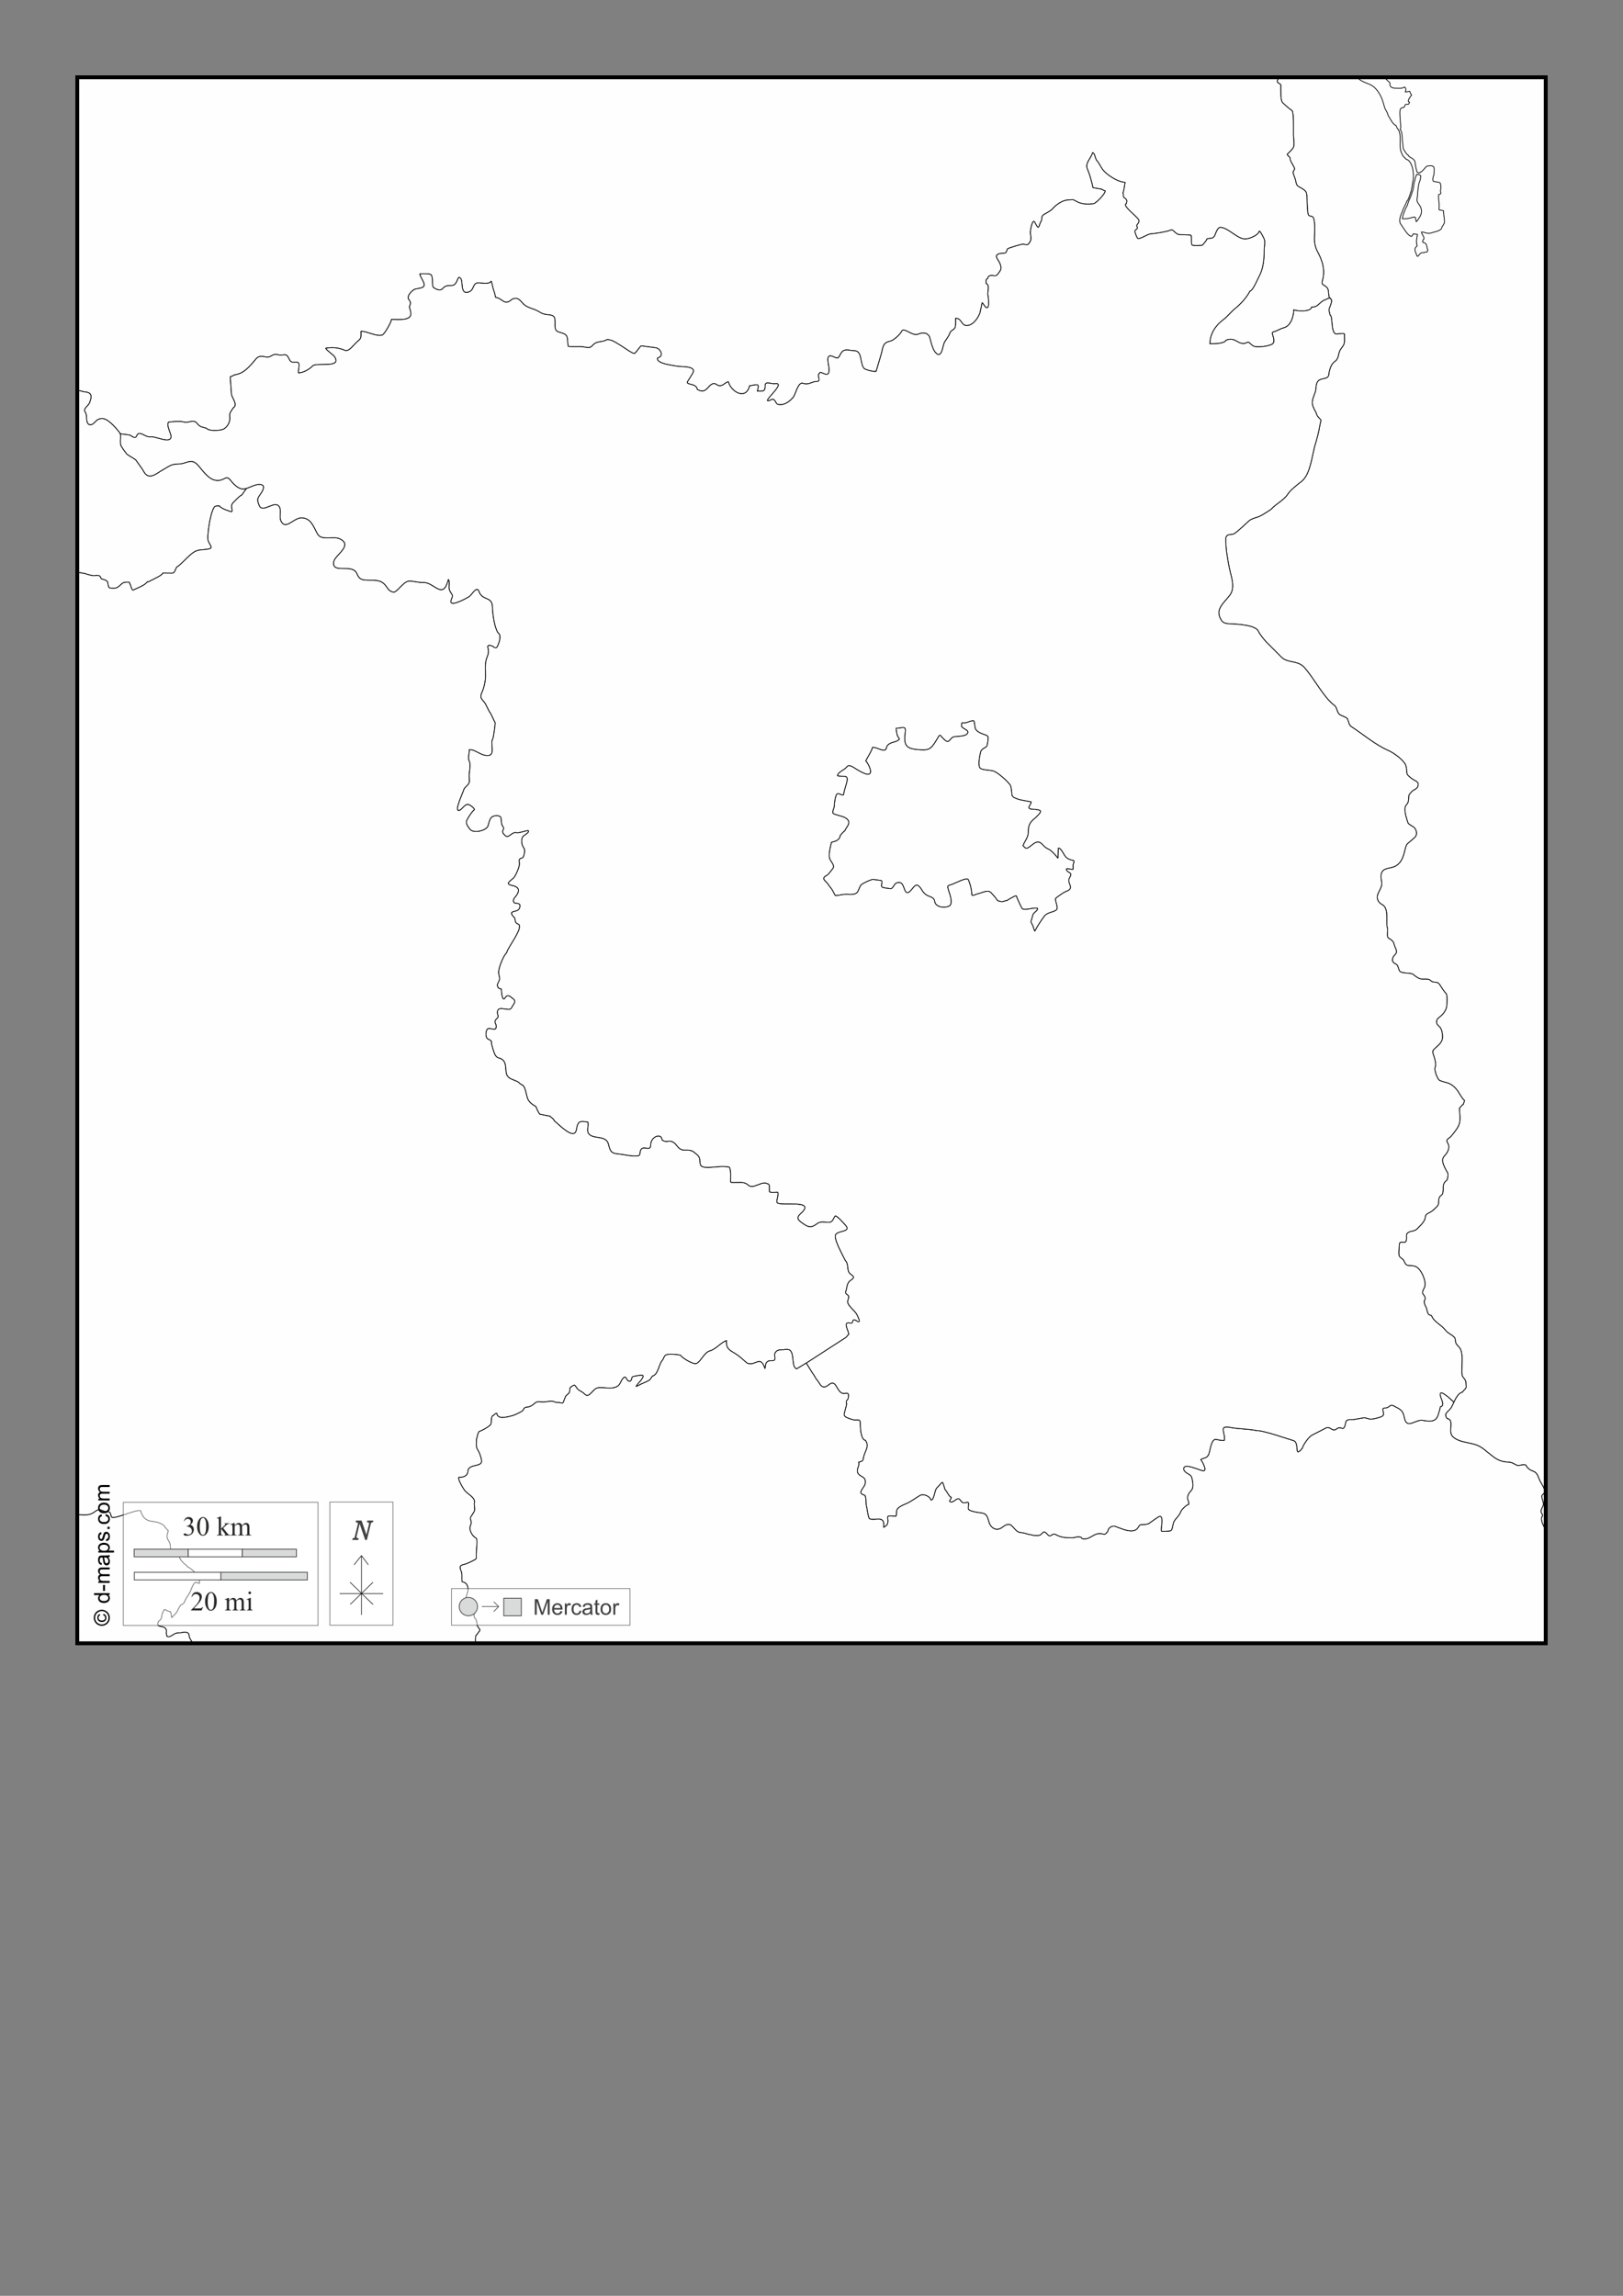 <?xml version="1.0" encoding="UTF-8"?>
<!DOCTYPE svg PUBLIC "-//W3C//DTD SVG 1.1//EN" "http://www.w3.org/Graphics/SVG/1.1/DTD/svg11.dtd">
<!-- Creator: CorelDRAW -->
<svg xmlns="http://www.w3.org/2000/svg" xml:space="preserve" width="210mm" height="297mm" version="1.1" style="shape-rendering:geometricPrecision; text-rendering:geometricPrecision; image-rendering:optimizeQuality; fill-rule:evenodd; clip-rule:evenodd"
viewBox="0 0 21000 29700"
 xmlns:xlink="http://www.w3.org/1999/xlink">
 <rect x="0" y="0" width="21000" height="29700" fill="#808080" stroke="none"/>
 <defs>
  <style type="text/css">
   <![CDATA[
    .str1 {stroke:black;stroke-width:10;stroke-miterlimit:3.864;stroke-opacity:0.502}
    .str3 {stroke:black;stroke-width:50;stroke-miterlimit:22.926}
    .str5 {stroke:#434242;stroke-width:10;stroke-miterlimit:22.926}
    .str2 {stroke:#3F3E3F;stroke-width:10;stroke-miterlimit:3.864}
    .str0 {stroke:black;stroke-width:10;stroke-miterlimit:22.926}
    .str6 {stroke:#2B2A29;stroke-width:7.62;stroke-miterlimit:22.926}
    .str4 {stroke:black;stroke-width:7.62;stroke-miterlimit:22.926}
    .fil6 {fill:none}
    .fil0 {fill:#FEFEFE}
    .fil8 {fill:#D9DADA}
    .fil4 {fill:#FEFEFE;fill-rule:nonzero}
    .fil3 {fill:#D9DADA;fill-rule:nonzero}
    .fil7 {fill:#434242;fill-rule:nonzero}
    .fil5 {fill:#2B2A29;fill-rule:nonzero}
    .fil2 {fill:black;fill-rule:nonzero}
    .fil1 {fill:#FEFEFE;fill-rule:nonzero;fill-opacity:0.502}
   ]]>
  </style>
 </defs>
 <g id="Plan_x0020_1">
  <rect class="fil0" x="1000" y="999.99" width="19000" height="20258.45"/>
  <path class="fil0 str0" d="M16553.81 1000l-25.47 37.47c-1.27,9.61 -2,15.7 -2,24.58 3.97,3.97 11.68,10.34 17.07,11.41 7.15,12.54 28.45,11.74 28.45,28.5 0,46.18 -6.56,195.87 22.76,225.19 37.98,37.98 79.96,73.83 123.74,105.47 22.02,15.91 17.06,261.94 17.06,306.43 0,38.68 13.24,129.76 1.43,162.48 -9.38,25.97 -59.55,71.05 -79.65,91.22 0,4.56 -1.42,7.55 -1.42,11.4 12.47,12.52 46.74,35.52 36.98,58.44 3.51,10.93 23.94,63.02 34.13,65.56 2.86,20.12 25.24,37.86 22.76,59.86 -1.36,12.02 -17.17,20.94 -18.49,39.91 -1.53,21.88 22.45,68.58 28.44,92.64 2.93,11.76 14.27,71.99 22.76,74.11 6.18,24.83 104.46,47.77 120.9,101.19 14.62,47.54 2.94,286.62 35.56,295.03 57.37,14.81 53.74,10.95 65.42,68.41 10.76,52.88 5.69,112.18 5.69,166.76 -7.7,82.49 -1.44,159.72 36.98,229.47 59.91,108.78 103.6,240.46 64.01,369.14 -22.06,71.72 27.14,54.59 64,102.62 21.47,27.97 9.07,90.93 27.02,126.84 7.55,1.07 10.28,11.14 17.07,12.83l1.42 4.28c25.73,8.53 -14.57,103.03 -21.33,118.29 -10.32,41.46 8.53,52.04 8.53,84.09 41.12,10.24 6.92,248 85.34,248 28.12,0 85.91,-14.75 102.06,-0.95 -1.68,24.36 0.35,50.71 0.35,89.32 0,54 -23.86,70.07 -51.2,111.17 -31.49,47.34 -19.67,115.75 -65.43,148.22 -57.97,41.13 -67.54,93.97 -82.5,148.23 -5.23,18.98 1.9,29.6 -9.95,49.88 -23.77,40.66 -96.42,20.71 -132.28,61.29 -32.41,36.68 -24.03,109.14 -36.98,145.38 -16.4,45.88 -40.56,94.01 -36.98,145.37 3.84,55.02 47.58,103.62 61.16,155.35 2.44,9.33 51,58.96 51.21,59.48 -6.45,23.13 -11.88,47.04 -15.65,71.65 -10.93,71.42 -36.95,170.39 -58.31,239.44 -42.8,138.34 -60.18,388.96 -177.79,481.74 -55.49,43.77 -142.75,108.65 -180.64,168.18 -46.32,72.77 -154.01,126.6 -204.81,183.86 -15.91,17.93 -107.5,72.1 -135.12,88.36 -45.59,26.85 -117.19,35.08 -156.46,66.99 -18.45,14.98 -173.15,165.1 -204.81,173.88 -24.51,6.79 -67.89,3.53 -82.49,19.96 -20.37,22.92 -15.65,29.57 -15.65,69.83 0,115.13 24.25,239.5 45.52,350.62 19.84,103.66 84.43,252.45 2.84,354.89 -90.21,113.26 -196.05,188.77 -100.98,327.81 18.06,26.41 55.52,36.22 100.98,38.48 70.11,3.48 337.25,10.27 372.65,96.92 13.13,32.14 76.27,112.05 103.83,139.67 65.43,65.54 130.86,131.13 196.27,196.69 76.36,76.52 207.96,39.09 288.73,125.42 127.06,135.84 253.47,393.59 395.41,497.41 33.29,24.36 30.29,81.65 61.16,112.6 22.82,22.89 95.56,34.92 109.52,65.56 3.23,7.11 12.55,39.81 15.64,48.46 6.68,18.68 14.09,35.89 31.29,47.03 153.24,99.29 306.91,232.84 476.48,307.86 75.28,33.3 170.44,104.57 216.19,168.18 19.07,26.53 24.18,73.74 24.18,106.89 0,46.3 35.77,64.51 62.58,86.94 46.27,38.7 110.07,37.14 78.23,111.17 -12.51,29.41 -66.21,39.7 -82.5,68.42 -2.91,5.13 -12.6,13.98 -15.64,17.1 -36.09,37.04 2.92,95.41 -45.52,143.95 -47.12,47.21 4.21,188.49 22.76,242.3 1.95,5.68 76.37,50.02 79.65,54.16 30.9,39.04 45,92.88 -1.42,132.54 -28.91,24.69 -57.85,49.42 -86.76,74.12 -46.09,39.36 -28.65,227.07 -159.3,292.18 -80.86,40.31 -190.2,7.81 -183.48,145.37 2.42,49.72 17.74,71.33 4.27,115.45 -8.35,27.36 -44.39,88.06 -51.21,116.87 -12.75,53.9 21.23,99.06 59.74,118.3 95.58,46.77 44.34,225.5 69.69,306.43 11.34,36.18 -19.19,110.91 19.92,132.54 75.84,41.96 54.7,61.31 85.33,126.85 38.47,82.32 -23.19,68.41 -38.4,132.55 -11.57,48.8 19.54,57.26 52.63,78.39 15.8,10.08 25.67,60.02 34.13,76.96 24.48,48.99 141.48,20.23 180.64,51.31 45.02,35.73 79.76,64.46 139.38,61.29 33.96,-1.81 68.05,-2.69 92.45,22.8 30.22,31.57 78.03,-7.67 113.79,52.74 12.82,21.67 63.31,97.16 75.38,105.47 24.01,16.53 14.22,130 12.8,153.93 -3.39,56.73 -33.16,102.49 -79.65,142.52 -26.54,22.85 -52.62,35.11 -52.62,74.11 0,37.56 30,53.18 45.51,71.27 24.75,28.87 33.38,96.84 31.29,131.12 -4.64,76.05 -73.43,110.94 -119.47,162.48 -19.69,22.04 7.76,72.35 14.22,96.92 9.65,36.66 25.31,91.09 8.54,129.7 -13.04,30.04 29.87,145.64 55.47,163.9 14.45,10.3 82.61,28.31 99.56,32.78 58.8,15.49 105.31,59.19 140.81,108.32 6.15,8.51 60.06,106.23 84.64,118.78 2.61,11.28 -13.41,41.79 -16.37,53.68 -19.89,4.97 -31.66,37.26 -48.36,45.61 0,74.48 20.98,156.69 -9.96,226.61 -19.55,44.2 -63.41,95.79 -95.29,135.4 -26.52,32.97 -79.02,42.99 -49.78,85.52 39.9,58.01 4.47,128.08 -38.41,171.03 -54.46,54.57 -4.01,135.82 24.18,192.41 36.28,49.69 18.62,65.94 11.38,116.87 -75.54,60.43 -40,88.38 -56.89,169.61 -6.43,30.9 -32.15,33.03 -44.09,57.01 -19.17,38.51 2.81,85.53 -29.87,118.29 -17.96,17.99 -45.42,43.73 -65.43,59.86 -25,20.17 -83.18,34.65 -85.34,68.42 -3.81,59.68 -48.05,100.84 -89.6,142.52 -48.74,63.43 -90.16,34.6 -140.81,71.26 -30.55,22.12 -0.84,73.09 -24.18,114.02 -4.23,0.84 -9.22,3.88 -11.38,7.13 -37.2,4.65 -72.54,-20.16 -72.54,39.91 0,39.91 -11.6,93.79 -2.84,131.12 7.81,33.25 51.22,39.46 64,72.69 34.57,89.91 75.35,44.6 143.66,68.41 75.12,26.17 141.59,181.28 126.58,255.12 -6.06,29.8 -43.83,73.74 -25.6,101.2 18.76,28.28 47.96,57.36 15.65,89.79 0,35.96 4.08,33.66 17.06,68.41 25,33.38 18.91,116.87 62.59,116.87 1.42,2.14 15.55,8.18 17.06,8.55 11.52,46.26 86.84,103.41 123.74,131.13 27.52,20.66 49.35,50.84 72.54,74.11 21.09,21.15 76.32,48.31 89.61,66.99 21.96,3.13 20.02,57.22 25.6,74.11 13.65,41.26 57.19,57.93 69.69,104.04 21.11,77.91 9.96,140.2 9.96,220.92 0,35.09 -6.98,94.67 15.65,122.57 28.17,34.71 38.4,46.77 38.4,96.92 14.43,51.5 -25.31,60.17 -45.52,95.49 -70.74,14.14 -109.81,133.33 -137.96,186.71 -39.76,75.42 -115.91,79.82 -61.16,156.78 99.39,12.42 5.37,164.97 71.12,230.89 71.86,72.03 185.43,73.73 278.77,101.19 84.95,24.98 115.05,55.53 182.06,109.75 97.77,79.12 141.26,115.73 268.81,122.57 47.97,2.57 64.56,23.75 103.83,39.91 29.67,12.2 119.14,-33.73 123.74,17.1 32.16,34.7 43.83,44.18 86.76,59.86 63.42,23.16 62.6,88 95.3,141.1 18.19,29.52 35.09,55.85 45.51,89.79 11.71,38.18 2.05,49.32 -22.75,74.12 -28.03,28.03 25.71,91.78 9.95,136.82 -12.45,35.56 -49.73,74.11 -11.38,112.6 0,12.76 7.22,30.9 -8.53,39.9 -13.42,47.25 28.04,119.76 52.99,169.83l0 0 0 -18797.29 -2092.41 0 35.38 32.12c9.37,11.78 23.31,23.35 35.56,32.78 13.76,10.61 1.51,27.45 7.11,41.34 14.39,35.7 55.53,35.63 86.76,35.63 19.77,0 54.63,2.78 72.54,-2.85 33.37,-10.51 29.85,-28.01 45.51,12.83 5.17,13.48 -7.11,24.99 -7.11,38.48 19.83,0 36.07,-8.55 56.89,-8.55 2.13,6.4 15.38,41.72 22.76,44.18l0 7.13c-7.21,2.4 -23.23,32.17 -28.45,41.33 -0.73,2.19 0.04,1.42 -2.84,1.42 -1.99,8 -20.09,37.03 -2.85,41.34 0.92,2.77 0.51,0.07 1.43,2.85l4.26 0c0.58,1.74 1.11,2.27 2.85,2.85 0,14.53 -9.74,14.99 -12.8,24.23 -2.39,0.59 -3.64,0.94 -4.27,2.85 -6.62,0 -32.57,-3.42 -34.13,2.85 -8.26,2.05 -11.66,31.46 -19.92,34.2 -2.01,8.07 -15.59,1.25 -17.07,5.7 -4.18,0 -16.02,3.99 -17.06,7.13 -32.29,8.04 -15.65,116.01 -15.65,141.1 0,47.48 16.06,89.2 1.42,136.83 30.8,28.28 21.95,132.46 31.29,175.3 5.37,24.61 1.76,66.07 15.65,85.52 10.24,14.32 37.78,65.89 55.47,68.41 8.98,36.06 85.08,36.76 89.61,96.92 2.86,37.93 13.78,80.84 22.75,116.87 1.73,0.57 3.68,3.32 4.27,5.7 2.6,0.65 2.2,0.25 2.85,2.85 2.58,0.64 3.09,2.21 5.68,2.85 2.06,6.21 13.49,5.7 19.92,5.7 0.73,-2.19 -0.04,-1.42 2.84,-1.42 0.81,-2.45 4.75,-3.34 5.69,-7.13 22.18,0 65.05,-60.14 82.49,-75.54 10.38,-9.18 80.91,-13.53 83.92,-1.42 28.76,4.78 12.8,88.39 12.8,111.17 -9.43,14.7 -25.07,71.15 -4.26,82.66 13.44,7.44 78.56,8.46 81.07,18.53 14.72,3.68 16.71,71.63 11.38,85.52 -14.48,37.76 28.62,53.47 -25.61,66.98 -8.31,33.39 5.69,96.51 5.69,135.4 0,93.94 -15.67,50.41 55.47,74.12 0,47.99 12.8,95.28 12.8,143.95 0,30.82 -29.93,51.5 -36.98,81.24 -8.21,34.58 -100.98,49.53 -133.69,61.28 -46.84,16.82 -85.09,-11.4 -126.59,-11.4 0,33.76 40.51,51.34 29.87,94.07 -12.78,3.19 -14.22,22.04 -14.22,34.2 3.16,0.79 2.84,1.18 2.84,4.28 35.81,8.95 45.78,20.35 51.2,58.43l7.12 27.08c1.01,3.07 3.01,10.69 5.68,14.26 -6.2,10.33 -0.72,25.28 -18.49,27.08 -6.78,0.69 -29.37,1.35 -31.29,7.12 -3.79,0 -17.24,3.77 -18.49,0 -26.61,0 -38.63,20.78 -52.62,38.49 -6.56,8.32 -5.34,8.55 -14.22,8.55 -0.17,-0.51 -8.16,-9.86 -8.54,-9.98 0,-8.1 -6.19,-16.65 -8.53,-24.23 -3.23,-10.5 -8.13,-20.1 -11.38,-29.93 -4.55,-13.79 -7.1,-30.68 2.84,-45.61 3.42,-5.15 18.82,-24.34 22.76,-25.65 0,-6.17 -6.96,-19.05 -8.53,-22.81 3.69,-4.92 5.97,-21.78 -1.43,-24.23 0,-24.58 7.12,-47.7 7.12,-71.26 4.74,-1.58 5.69,-24 5.69,-28.5l-1.43 -1.43c-6.45,-1.61 -39.12,-2.5 -41.24,-5.7l-11.38 0c-2.34,9.39 -14.7,20.41 -17.07,29.93 -6.48,1.62 -22.16,2.41 -24.18,-5.7 -32.06,-8.01 -99.4,-121.86 -119.47,-149.65 -37.37,-51.71 6.15,-124.01 24.17,-178.16 12.9,-38.8 43.61,-82.09 52.63,-118.3 19,-4.75 62.64,-144.99 65.43,-169.6 8.1,-71.52 30.14,-134.35 15.64,-216.64 2.53,-10.15 -13.16,-81.37 -21.33,-84.09 -6.72,-27 -34.53,-66.51 -65.43,-72.69 -1.66,-3.33 -28.68,-27.33 -34.13,-32.78 -13.4,-13.4 -17.72,-28.38 -25.61,-44.18 -14.82,-29.64 -21.33,-74.27 -21.33,-108.32 0,-65.59 9.37,-136.11 -18.49,-193.84 -0.72,-2.89 -2.8,-4.98 -5.69,-5.7 -0.93,-3.72 -4.77,-4.84 -5.69,-8.55 -3.59,-0.89 -2.32,-0.63 -2.84,-4.28 -6.79,-1.69 -8.88,-27.68 -15.65,-29.93 0,-3.83 -2.03,-3.86 -2.84,-7.12 -2.78,-0.92 -0.08,-0.51 -2.85,-1.43 -0.65,-2.6 -0.24,-2.2 -2.84,-2.85 -0.92,-2.77 -0.51,-0.07 -1.43,-2.85 -37.77,-9.44 -75.12,-99.15 -98.14,-128.27 0,-27.27 -25.96,-59.1 -36.98,-84.09 -9.45,-21.41 -14.09,-48 -21.33,-69.84 -12.44,-37.55 -23.62,-76.3 -44.09,-111.17 -40.5,-68.95 -79.46,-115.78 -157.88,-143.95 -19.82,-7.12 -112.77,-44.43 -118.05,-65.56 -11.11,-2.77 -16.41,-15.34 -27.54,-16.45l-998.93 0 0 0zm1788.83 1487.31c9.23,-40.14 7.7,-101.76 25.6,-136.82 6.62,-12.95 14.73,-58.27 15.65,-72.69 0.82,-12.99 -37.72,-22.8 -49.78,-22.8 -0.73,2.19 0.03,1.42 -2.85,1.42 -7.63,23 -22.76,40.59 -22.76,69.84 -1.55,0.51 -2.84,10.09 -2.84,12.83 -9.45,3.15 -19.59,131.97 -29.87,135.39 0,3.72 -4.74,19.17 -7.11,19.96 0,7.75 -25.38,76.2 -28.45,76.96l0 4.28c-9.42,4.71 -26.36,71.3 -32.71,84.09 -8.25,16.59 -34.14,59.98 -34.14,76.96 -8.5,2.83 -28.44,80.3 -28.44,92.64 18.97,3.79 44.88,0.24 66.85,-1.42 22.1,-1.66 53.48,-15.68 71.11,-15.68 1.98,-5.96 31.29,-7.9 31.29,4.28 0,18.79 9.96,36.58 9.96,51.31 11.02,0 47.76,-63.64 54.05,-75.54 25.56,-48.36 16.76,-103.58 -18.49,-148.23 -35.99,-45.61 -25.12,-59.34 -18.49,-112.59l1.42 -44.19z"/>
  <path class="fil0 str0" d="M17201.94 3854.13l-79.65 34.92c-61.08,36.94 -69.92,84.81 -150.76,84.81 -16.59,66.38 -187.1,50.54 -231.84,35.63 0,85.67 -38.34,209.29 -130.85,232.31 -46.44,11.56 -88.64,43.22 -135.12,52.74 -40.52,8.31 59.23,131.5 -25.6,163.9 -54.67,20.87 -113.2,28.51 -173.52,28.51 -61.56,0 -69.79,-17.79 -110.95,-54.16 -17.51,-15.48 -45.07,9.86 -65.42,11.4 -90.8,6.86 -117.42,-87.21 -231.84,-44.18 -28.18,50.2 -159.85,47.03 -211.92,47.03 0,-127.1 72.52,-237.95 173.52,-312.13 55.51,-40.78 99.06,-101.56 152.19,-143.95 70.5,-56.23 151.38,-143.65 192.01,-225.19 40.05,-5.91 98.75,-155.23 120.9,-195.26 54.05,-97.64 64,-229.64 64,-340.64 0,-39.62 14.49,-101.17 0,-136.82 -5.69,-13.99 -46.66,-95.8 -56.89,-98.35 -1,-4.01 -3.48,-2.85 -7.11,-2.85 -14.31,57.45 -146.56,107.36 -196.28,99.77 -102.34,-15.61 -204.49,-142.2 -302.96,-149.65 -39.94,-3.02 -60.63,70.88 -73.96,101.19 -22.68,51.58 -59.4,33.72 -103.83,48.46 -5.47,27.5 -39.77,53.59 -55.47,79.82 -18.08,6.96 -132.58,13.47 -139.38,-4.28 -11.68,-30.44 -1.39,-86.72 -9.96,-121.15l-1.42 -1.42c-40.99,-10.24 -106.16,-6.68 -149.34,-8.55 -45.82,-1.98 -80.52,-69.03 -103.83,-61.29 -96.96,32.19 -175.57,40.32 -277.36,52.74 -28.87,3.52 -144.32,75.91 -159.29,57.01 -14.81,-18.72 -28.13,-58.47 -35.56,-82.67 -8.66,-28.16 25.96,-30.4 31.29,-51.31 3.37,-13.22 -8.54,-18.94 -8.54,-29.93 0,-19.67 36.83,-38.43 28.45,-71.26 -10,-39.22 -231.15,-197.97 -162.14,-215.22 5.6,-33.72 14.86,-30.81 -7.11,-61.28 -7.71,-10.69 -20.85,-9.85 -28.45,-22.81 -8.72,-14.89 2.3,-40.31 -9.96,-55.58 18.25,-35.4 18.72,-90.64 28.45,-129.7 -2.29,-0.76 -1.42,-1.56 -1.42,-4.28 -1.75,-0.58 -2.27,-1.09 -2.85,-2.85 -86.35,0 -231.45,-95.06 -283.04,-161.05 -29.37,-37.58 -46.48,-85.3 -78.23,-119.72 -20.26,-21.95 -26.4,-101.2 -54.04,-101.2 -19.56,78.81 -105.25,131.36 -62.58,220.92 24.57,51.55 56.81,173.57 68.27,230.89l112.36 18.53c2.66,6.69 37.32,20.76 45.51,22.8 7.75,31.13 -118.06,162.11 -150.76,166.76 -67.91,9.65 -144.06,9.03 -207.66,-22.81 -77.36,-38.72 -38.4,-30.58 -125.16,-25.65 -67.57,3.83 -150.31,58.86 -196.28,112.6 -25.46,29.78 -78.46,53.99 -110.94,74.11 -42.04,26.06 -20.95,43.56 -35.56,82.66 -39.55,68.23 -25.17,139.36 -83.92,21.38 -30.6,-61.47 -58.31,103.31 -58.31,126.85 0,42.9 20.63,77.89 -1.43,118.3 -29.08,53.3 -34.06,45.96 -91.02,35.63 -17.55,-3.18 -198.28,53.58 -201.97,59.86 -12.06,20.56 -13.22,57.01 -42.67,57.01 -39.54,0 -131.32,5.3 -92.45,68.41 28.17,45.72 76.37,115.31 31.29,171.03 -22.94,28.34 -32.8,60.2 -75.38,51.31 -41.17,-8.59 -70.54,-2.4 -81.08,39.91 -26.76,6.69 -17.68,48.35 -15.64,62.71 46.09,11.52 18.49,104.52 18.49,135.4 9.83,27.11 19.82,141.51 4.27,166.76 -26.19,42.5 -63.7,-54.16 -76.81,-54.16l0 2.85c-2.13,0.71 -21.89,115.98 -29.87,135.4 -23.09,56.24 -73.82,133.39 -139.38,152.5 -104.04,30.32 -83.8,-89.79 -172.1,-89.79 0,40.67 3.28,77.62 -7.12,116.87 -8.06,30.46 -55.03,37 -66.84,71.26 -18.06,52.4 -52.09,84.37 -75.39,131.13 -16.58,33.25 -31.83,219.47 -113.78,122.57 -29.18,-34.49 -46.66,-94.56 -58.32,-136.83l-18.49 -66.98c-5.79,-21.03 -32.75,-30.08 -35.55,-41.34 -70.95,-8.85 -48.12,-11.94 -118.06,11.41 -69.79,23.29 -178.54,-95.2 -203.39,-42.76 -19.1,40.29 -105.98,122.25 -152.19,131.12 -101.01,19.41 -89.62,83.71 -118.05,179.58l-62.58 210.94c-25.19,6.29 -140.85,-18.22 -159.3,-41.33 -53.34,-66.78 -17.21,-226.62 -126.58,-226.62 -56.12,0 -118.12,-30.81 -157.88,18.53 -41.08,51 -29.25,99.37 -102.41,62.71 -121.66,-60.98 -65.99,90.34 -62.58,153.93 8.21,153.27 -122.32,3.88 -122.32,57.01 -48.86,24.43 45.87,117.43 -58.4,105.85 -52.28,15.04 -98.78,46.79 -155.79,24.44 -55.71,-21.84 -89.98,108.29 -111.52,153.34 -31.83,66.54 -137.83,143.81 -216.19,118.29 -28.52,-9.28 -29.37,-60 -62.58,-65.56 -19.53,-3.26 -45.37,25.87 -68.27,19.96 -40.21,-10.37 243.2,-243.84 93.87,-220.92 -40.06,6.14 -125.16,-35.91 -125.16,18.53 0,89.38 -25.25,76.96 -102.41,76.96 26.94,-107.76 10.96,-84.19 -99.56,-68.41 -48.3,193.88 -243.01,75.15 -274.51,-51.31 -21.49,-3.58 -60.11,39.31 -92.45,48.46 -44.34,12.56 -56.3,-21.92 -92.45,-27.08 -83.53,7.18 -91.94,149.02 -217.61,76.96 -11.41,-80.08 -130.86,-56.6 -130.86,-92.64 0,-7.85 68.7,-106.92 78.23,-133.97 27.71,-78.67 -158.14,-64.25 -213.35,-75.54 -34.96,-7.15 -279.43,-31.89 -247.48,-106.9 93.06,-23.26 29.91,-122.79 -21.33,-129.69l-190.59 -25.66c-7.96,-1.07 -64.4,82.44 -82.5,96.92 -19.2,15.35 -139.72,-75.07 -164.99,-89.79 -60,-34.93 -123.69,-88.37 -194.85,-88.37 -35.16,26.77 -88.39,22.89 -130.86,37.06 -70.58,23.54 -54.67,84.36 -146.5,62.71 -72.4,-17.06 -152.28,-1.06 -224.72,-11.4 -24.83,-124.85 19.22,-149.86 -122.32,-185.29 -77.82,-19.47 -35.03,-124.48 -55.47,-185.28 -14.93,-44.39 -90.23,-35.85 -129.43,-45.61 -40.85,-10.16 -59.41,-27.65 -95.3,-45.61 -57.93,-29.01 -134.93,-40.82 -179.21,-88.36 -39.76,-42.7 -73.96,-98.26 -147.92,-57.01 -99.53,87.77 -117.78,-13.84 -210.5,-27.08 -7.02,-35.33 -17.41,-73.15 -29.87,-106.9 -5.69,-15.44 -22.03,-102.61 -28.45,-102.61 -14.2,42.62 -116.33,26.38 -149.34,22.8 -101.77,-11.05 -54.59,97.43 -150.76,121.15 -116.25,28.68 -42.48,-192.41 -118.06,-192.41 -29.63,44.45 -30.94,105.47 -99.56,105.47 -63.56,0 -76.2,5.01 -116.63,45.6 -26.83,26.92 -80.74,-0.1 -106.67,-17.1 -31.77,-20.84 -5.9,-119.83 -32.71,-165.33 -12.89,-21.89 -117.18,-15.68 -145.08,-15.68l-1.42 1.43c0,43.24 79.94,125.59 48.36,162.48 -25.56,29.84 -88.66,20.67 -125.17,41.33 -33.07,18.7 -94.91,84.66 -69.69,121.15 14.55,21.07 33.44,47.83 19.91,72.69 -21.69,39.88 7.11,63.45 7.11,101.19 25.44,114.72 -173.11,89.79 -247.48,89.79l-1.42 1.43c0,30.09 -90.41,193.48 -119.48,200.96 -83.67,21.56 -191.13,-48.46 -273.08,-48.46l-1.42 1.42c0,50.63 10.48,90.18 -38.41,124 -45.91,31.75 -113.89,145.38 -170.67,121.15 -83.1,-35.45 -155.06,-41.3 -244.64,-28.51l-1.42 1.43c0,19.01 97.72,84.12 113.78,109.74 92.66,147.88 -202.65,75.25 -280.19,114.02 -37.72,44.36 -127.14,95.5 -187.75,95.5l-1.42 -1.43c-8.71,-34.99 37.32,-138.25 -24.18,-138.25 -54.51,0 -71.48,11.11 -95.3,-39.91 -45.14,-96.64 -64.42,-33.62 -149.34,-57.01 -70.95,-19.53 -81.76,44.33 -150.76,29.93 -121.96,-25.47 -111.91,15.73 -194.86,102.62 -69.83,73.16 -120.06,117.02 -219.04,131.13 -1.47,5.89 -41.54,23.25 -48.36,24.22l15.65 216.64c4.21,58.23 92.24,141.62 22.76,185.29 -27.24,46.51 -51.06,59.08 -42.67,119.72 8.48,61.36 -39.53,144.74 -100.99,161.05 -52.41,13.9 -176.68,19.09 -203.39,-18.53 -47.66,-14.3 -81.47,-12.71 -115.21,-57.01 -56.75,-74.54 -109.86,1.79 -184.9,-25.65 -30.68,-11.21 -157.97,-3.51 -189.16,4.28 -31.06,38.69 30.57,140.94 32.71,181 5.86,109.45 -202.38,-0.77 -260.29,8.55 -62.77,10.11 -109.61,-49.93 -156.45,-42.75 -24.83,3.8 -25.03,39.65 -42.67,48.46 -23.5,11.75 -56.38,-20.25 -78.23,-29.93l-119.47 -14.26 0 0c-14.59,-31.45 -96.98,-119.08 -123.74,-141.1 -52.65,-43.33 -97.48,-75.98 -162.15,-45.61 -37.81,17.75 -60.8,73.08 -103.82,69.84 -49.76,-3.75 -46.31,-77.48 -48.36,-114.02 -1.23,-21.96 -11.13,-45.52 -25.67,-67.87 -1.89,-40.72 48.51,-62.96 65.49,-104.59 36.77,-90.09 27.02,-136.18 -73.25,-140.38l-84.99 -23.57 0 0 0 -4045.6 15553.81 0 0 0 -25.47 37.47c-1.27,9.61 -2,15.7 -2,24.58 3.97,3.97 11.68,10.34 17.07,11.41 7.15,12.54 28.45,11.74 28.45,28.5 0,46.18 -6.56,195.87 22.76,225.19 37.98,37.98 79.96,73.83 123.74,105.47 22.02,15.91 17.06,261.94 17.06,306.43 0,38.68 13.24,129.76 1.43,162.48 -9.38,25.97 -59.55,71.05 -79.65,91.22 0,4.56 -1.42,7.55 -1.42,11.4 12.47,12.52 46.74,35.52 36.98,58.44 3.51,10.93 23.94,63.02 34.13,65.56 2.86,20.12 25.24,37.86 22.76,59.86 -1.36,12.02 -17.17,20.94 -18.49,39.91 -1.53,21.88 22.45,68.58 28.44,92.64 2.93,11.76 14.27,71.99 22.76,74.11 6.18,24.83 104.46,47.77 120.9,101.19 14.62,47.54 2.94,286.62 35.56,295.03 57.37,14.81 53.74,10.95 65.42,68.41 10.76,52.88 5.69,112.18 5.69,166.76 -7.7,82.49 -1.44,159.72 36.98,229.47 59.91,108.78 103.6,240.46 64.01,369.14 -22.06,71.72 27.14,54.59 64,102.62 21.47,27.97 9.07,90.93 27.02,126.84l0 0z"/>
  <path class="fil0 str0" d="M1000 5045.6l84.99 23.57c100.27,4.2 110.02,50.29 73.25,140.38 -16.98,41.63 -67.38,63.87 -65.49,104.59 14.54,22.35 24.44,45.91 25.67,67.87 2.05,36.54 -1.4,110.27 48.36,114.02 43.02,3.24 66.01,-52.09 103.82,-69.84 64.67,-30.37 109.5,2.28 162.15,45.61 26.76,22.02 109.15,109.65 123.74,141.1l0 0c14.48,31.19 -15.68,125.02 18.49,168.18 6.3,7.96 29.72,48.07 35.56,52.74 5.17,4.13 22.09,27.6 24.18,32.78 7.05,17.41 114.66,69.39 126.58,88.36 20.01,31.83 75.46,100.81 96.72,141.11 67.18,127.28 164.07,28.4 253.17,-21.38 78.22,-43.71 104.82,-72.69 197.7,-72.69 113.49,0 163.27,-89.09 260.29,24.23 71.73,83.78 151.81,204.6 268.81,188.13 71.65,-10.08 90.83,-69.42 143.66,-2.85 33.56,42.29 82.58,96.17 139.38,111.17 21.9,5.78 45.32,2.15 69.72,-5.44l0 0 -62.6 88.11c-25.32,6.3 -83.03,68.94 -103.83,89.79 -43.55,43.68 -21.34,59.84 -21.34,106.89 7.43,2.47 -1.8,22.48 -17.07,17.11l-52.62 -18.53c-30.94,-10.89 -75.07,-28.64 -95.3,-55.59 -7.36,0 -44.26,-0.9 -45.51,2.85 -59.44,0 -119.72,390.5 -98.14,448.96 18.58,50.35 71.29,92.35 5.69,105.47 -79.48,15.91 -135.15,-1.37 -204.81,49.88 -71.26,52.41 -126.62,124.43 -193.44,175.31 -37.36,12.45 -26.75,87.52 -75.38,86.94l-118.05 -1.43c-7.72,23.29 -69.37,53.84 -92.45,65.57l-95.3 48.45c-5.86,0 -10.43,1.43 -15.64,1.43 -30.77,46.16 -134.33,81.61 -184.9,106.89 -28.94,-21.63 -26.17,-70.7 -39.83,-79.81 0,-8.71 -5.31,-14.15 -7.11,-21.38 -2.61,-0.65 -2.2,-0.24 -2.85,-2.85 -5.54,-1.38 -57.41,1.55 -58.31,4.28 -41.79,0 -69.01,74.11 -135.12,74.11 -80.73,0 -69.76,-2.17 -83.92,-78.39 -4.18,-22.5 -60.91,-37.37 -82.49,-42.76 -1.43,-5.72 -16.49,-35.85 -21.34,-37.05 -2.56,-10.31 -66.71,-4.28 -81.07,-4.28 -30.14,0 -58.7,-14.53 -86.76,-18.53 -1.39,-5.59 -35.38,-10.49 -39.96,-11.4l-81.3 -15.05 0 0 0 -2356.63 0 0z"/>
  <path class="fil0 str0" d="M10433.15 17633.53l-126.58 75.54c-73.27,-31.48 -21.6,-198.79 -91.03,-245.15 -21.18,-14.15 -86.08,-0.47 -113.79,-1.42 -44.53,-1.54 -86.06,30.15 -76.8,81.24 19.07,105.25 -63.9,23.81 -108.1,84.09 -13,17.73 -10.98,61 -18.57,76.3 -4.18,-8.36 -7.57,-16.05 -9.88,-22.14 -53.68,-141.46 -107.87,-16.67 -209.08,-42.76 -31.45,-8.11 -83.09,-83.56 -199.12,-148.23 -65.45,-36.5 -85.48,-73.18 -82.06,-147.17 -67.34,21.56 -138.04,112.75 -210.94,131.5 -88.07,22.65 -132.43,181.77 -201.96,165.33 -57.54,-13.61 -148.33,-67.3 -184.91,-111.17 -52.83,-6.6 -110.27,-17.64 -164.98,-7.13 -47.62,9.14 -39.62,46.34 -68.27,79.81 -42.48,49.6 -49.46,181.68 -126.59,200.96 -9.05,15.93 -24.16,37.96 -36.98,51.31 -46.13,27.8 -103.27,44.16 -150.77,72.69 -65.71,39.46 36.17,-65.05 38.41,-68.41 4.41,-6.63 42.75,-58.78 27.02,-62.71 -3.99,-16.01 -130.61,11.86 -130.85,12.83 -14.69,3.67 -12.48,48.31 -29.87,57.01 -25.8,12.92 -44.58,-15.17 -54.05,-34.21 -24.29,-48.78 -62.3,27.52 -75.38,55.58 -52.56,112.8 -207.54,50.18 -295.84,66.99 -61.4,11.69 -107.38,140.48 -163.57,84.09 -32.86,-32.99 -49.82,-35.41 -83.92,-58.43 -24.06,-16.25 -43.84,-70.74 -58.31,-59.86 -0.19,0.15 -37.69,19.95 -38.4,22.8 -18.23,4.54 -13.5,49.16 -18.49,64.14 -9.93,29.82 -42.57,36.69 -52.63,61.28 -49.26,120.46 -9.63,74.12 -126.58,74.12 -60.42,-36.32 -121.61,2.67 -182.06,-5.71 -97.71,-13.54 -74.68,26.53 -150.77,58.44 -48.05,20.16 -63.05,-7.9 -89.6,48.46 -8.27,17.54 -116.77,66.25 -139.39,71.26 -66.22,14.67 -189.3,56.29 -201.97,-32.78 -9.09,0 -39.69,23.63 -44.09,31.36 -38.07,5.43 -11.31,87.74 -35.56,118.29 -21.06,26.55 -108.02,74.34 -142.23,85.52 -21.32,6.97 -27.44,74.93 -38.4,96.92 0,53.16 -13.41,98.15 17.07,143.95 24.19,36.36 37.06,82.19 46.93,126.85 23.49,106.34 -169.66,39.6 -176.36,151.07 -3.91,65.14 -70.6,76.97 -119.48,76.97 -7.66,30.66 62.34,150.37 86.76,176.73 37.88,40.9 123.4,81.44 119.48,142.52 -14.93,25.03 12.77,82.69 -4.27,121.15 -6.94,15.65 -49.05,74.72 -49.78,81.24 -2.3,20.3 13.09,40.03 11.38,62.71 -2.6,34.57 -25.3,50.8 -14.23,94.07 11.75,45.97 38.18,84.84 78.23,106.89 20.62,11.36 0,180.05 0,215.22 0,6.49 4.19,50.39 -2.84,52.73 -2.56,10.29 -117.47,61.98 -133.7,66.99 -55.62,17.15 -83.25,8.41 -64,79.81 26.58,35.56 8.9,109.85 18.49,148.23 55.19,13.79 69.8,34.41 76.8,95.49 4.58,40.03 -32.46,96.69 -24.18,118.3 12.79,33.34 45.45,53.73 71.12,74.11 7.08,5.61 34.94,6.03 36.98,14.26 32.28,8.07 -25.56,142.93 1.42,166.75 45.3,39.97 11.49,88.44 55.47,132.55 35.31,35.4 -15.87,49.99 -19.91,78.39 -22.39,6.38 -24.03,38.38 -24.89,57.01l-0.06 60.36 0 0 -3660.2 0 0 0 -32.78 -58.94c-16.55,-20.69 -7.71,-64.42 -29.87,-75.53 -25.88,-12.96 -50.89,-8.57 -79.65,-2.85 -22.82,4.53 -48.1,1.43 -69.69,7.12 -30.49,8.05 -52.68,33.53 -82.5,42.76 -23.73,7.35 -19.2,1.95 -38.4,-2.85 -2.73,-19.22 -12.55,-36.89 -7.11,-59.86 5.34,-22.56 -8.17,-42.52 -24.18,-52.74 -41.92,-26.78 -110.1,3.81 -79.65,-78.39l0 -2.85c25.72,-8.57 41.25,-40.39 44.09,-68.41 3.87,-38.12 17.73,-54.03 32.71,-84.09 24.94,0 45.08,25.66 79.65,25.66 8.14,24.43 15.65,45.41 15.65,76.96 8.05,0 61.9,-61.86 66.85,-71.26 7.29,-13.87 42.28,-90.03 56.89,-94.07 15.81,-4.38 36.56,-17.07 42.67,-37.06 10.21,-33.34 46.52,-81.35 65.43,-114.02 20.02,-34.56 40.42,-121.91 76.8,-138.25 14.72,-6.6 32.24,16.49 52.63,11.4 0,-92.58 -85.19,-176.88 -162.15,-216.63 0,-9.28 -27.92,-29.43 -35.55,-35.64 -18.51,-15.04 -29.27,-27.09 -42.67,-47.03 -6.98,-10.4 -19.92,-24.34 -19.92,-38.48 0,-23.88 9.7,-31.91 21.34,-51.31 6.71,-11.19 7.11,-13.94 7.11,-25.66 -14.46,-3.61 -29.26,-2.85 -45.51,-2.85 -58.56,-19.42 -100.99,37.86 -100.99,-64.13 0,-68.56 -61.82,-78.49 -36.98,-159.63 19.52,-63.73 2.48,-30.29 -29.87,-82.67 -32.35,-52.38 -110.58,-68.84 -169.25,-75.54 -83.26,-9.5 -127.68,-56.71 -147.92,-138.25 -71.95,-17.98 -359.59,127.31 -378.34,78.39 -17.51,-45.71 -4.34,-66.98 -66.85,-66.98 -57.64,0 -74.73,-55.09 -146.5,1.42 -72.92,57.4 -151.63,42.63 -227.93,36.66l0 0 0 -12190.63 0 0 81.3 15.05c4.58,0.91 38.57,5.81 39.96,11.4 28.06,4 56.62,18.53 86.76,18.53 14.36,0 78.51,-6.03 81.07,4.28 4.85,1.2 19.91,31.33 21.34,37.05 21.58,5.39 78.31,20.26 82.49,42.76 14.16,76.22 3.19,78.39 83.92,78.39 66.11,0 93.33,-74.11 135.12,-74.11 0.9,-2.73 52.77,-5.66 58.31,-4.28 0.65,2.61 0.24,2.2 2.85,2.85 1.8,7.23 7.11,12.67 7.11,21.38 13.66,9.11 10.89,58.18 39.83,79.81 50.57,-25.28 154.13,-60.73 184.9,-106.89 5.21,0 9.78,-1.43 15.64,-1.43l95.3 -48.45c23.08,-11.73 84.73,-42.28 92.45,-65.57l118.05 1.43c48.63,0.58 38.02,-74.49 75.38,-86.94 66.82,-50.88 122.18,-122.9 193.44,-175.31 69.66,-51.25 125.33,-33.97 204.81,-49.88 65.6,-13.12 12.89,-55.12 -5.69,-105.47 -21.58,-58.46 38.7,-448.96 98.14,-448.96 1.25,-3.75 38.15,-2.85 45.51,-2.85 20.23,26.95 64.36,44.7 95.3,55.59l52.62 18.53c15.27,5.37 24.5,-14.64 17.07,-17.11 0,-47.05 -22.21,-63.21 21.34,-106.89 20.8,-20.85 78.51,-83.49 103.83,-89.79l62.6 -88.11 0 0c51.78,-16.12 108.02,-50.14 163.54,-50.14 93.92,0 50.33,77.77 11.38,132.55 -35.5,49.93 -41.35,66.55 -11.38,139.67 42.69,104.14 193.87,-68.77 256.02,9.98 36.17,45.83 0.83,130.22 22.76,183.86 56.09,137.18 163.46,-34.21 265.97,-34.21 125.39,0 158.34,116.77 209.08,208.09 51.11,92 206.21,24.67 287.31,62.71 181.32,85.05 -62.9,212.39 -76.81,296.45 -27.52,166.21 238.87,16.83 298.69,152.5 27.32,61.96 47.31,86.95 143.65,86.95 104.78,0 178.77,-7.78 241.8,86.94 37.94,57.01 68.76,68.24 99.54,66.38 62.12,-28.46 128.05,-151.58 207.68,-143.35 58.06,5.99 111.33,22.2 170.67,19.96 137.07,-5.18 250.74,234.39 318.6,-37.06l5.69 0c21.55,43.11 -6.49,101.02 15.65,145.38 26.04,52.15 47.49,47.41 21.33,106.89 -56.11,127.52 191.13,-10.41 227.57,-32.78 34.42,-21.12 99.42,-148.2 128.01,-66.99 43.53,123.68 168.26,59.82 173.52,193.84 3.63,92.45 23.34,263.11 72.54,340.63 53.25,32.74 13.38,130.77 -5.69,173.89 -20.76,46.91 -52.18,3.8 -75.38,-4.28 -40.66,-14.17 -51.08,-2.01 -52.55,15.49 13.55,34.6 14.4,75.31 -1.5,114.21 -70.77,173.22 24.83,250.91 -78.23,487.44 -23.48,53.88 6.4,74.15 38.41,114.02 24.56,30.59 52.88,111.16 75.38,135.4 7.51,8.1 54.81,115.22 64,129.69 -1.1,16.66 -20.57,191.13 -32.71,209.52 -37.95,57.43 39.64,208.16 -59.74,213.79 -95.52,5.42 -157.03,-76.97 -241.79,-76.97 0,54 -24.29,105.16 1.42,156.78 14.98,30.1 -0.94,132.75 -4.27,169.61 -2.84,33.35 11.78,80.12 -2.84,108.32 -15.12,29.14 -59.51,55.47 -66.85,84.09 -8.37,32.61 -111.02,248.55 -73.96,265.09 37.09,16.56 78.02,-76.96 125.16,-76.96 22.73,0 89.17,50.52 86.77,69.84 -27.56,17.19 -85.99,107.16 -99.57,139.67 -17.32,41.5 17.37,80.36 41.25,112.6 44.14,59.56 212.01,19.85 233.26,-44.18 11.77,-35.45 18.9,-90.8 49.78,-114.02 31.03,-23.35 111.32,-29.02 119.48,15.67 7.7,42.22 -1.19,73.05 24.17,108.32 35.1,48.79 -44.85,47.71 28.45,115.45 50.36,46.55 86.47,-59.92 155.03,-34.21 28.18,2.49 139.98,-38.85 146.5,-27.08 14.29,25.76 -56.94,57.33 -69.69,74.12 -30.84,40.63 -16.89,116.39 14.22,155.35 18.72,23.43 -5.25,112.85 -15.64,115.44 -1.8,12.71 -65.47,5.26 -45.52,65.57 12.27,37.08 -48.37,178.39 -79.65,205.23 -52.32,44.88 -107.29,73.86 -8.53,94.07 107.56,22 85.1,92.41 28.44,153.93 -22.42,24.35 -29.57,72.03 14.23,74.11 51.58,2.44 63.88,17.77 45.51,68.41 -22.35,39.24 -63.28,29.46 -95.29,48.46 -21.38,12.68 16.9,63.4 31.29,66.99 15.63,36.62 0.09,67.63 46.93,85.52 85.21,32.53 -141.25,311.72 -147.92,371.99 -42.72,36.7 -100.37,187.42 -103.83,245.14 -2.14,35.6 12.81,58.25 12.81,88.37 0,27.89 -24.86,55.38 -29.87,85.51 8.9,39.6 17.28,39.98 51.2,48.46 2.77,11.15 10.3,179.92 46.94,116.87 35.39,-60.92 71.42,-15.93 108.09,11.41 45.39,33.83 -0.44,72.18 -22.76,116.87 -30.48,61.06 -189.27,-53.3 -182.05,66.98 1.67,27.88 23.4,42.69 -4.27,68.42 -64.37,59.83 7.98,61.69 -15.64,129.7 -9.36,26.94 -78.92,-6.21 -102.41,4.27 -30.21,13.47 -38.43,112.85 -1.42,132.55 22.79,12.12 50.76,16.69 48.36,48.46 -2.67,35.44 9.13,37.5 12.8,66.99 18.74,46.25 25.07,115.09 79.65,129.69 105.46,28.21 82.16,113.25 98.14,196.69 18.4,96.03 134.3,77.21 182.05,141.1 6.37,0.79 34.48,15.92 35.56,21.38 25.22,14.41 44.33,123.69 54.05,155.35 17.31,56.38 61.32,85.72 110.94,114.02 4.49,15.78 40.73,97.47 52.62,99.77l132.28 25.66c11.69,20.5 45.91,30.38 51.2,57.01 47.35,37.36 206.31,205.19 265.98,159.62 32.83,-25.08 14.72,-94.55 55.47,-135.39 24.51,-24.55 80.91,-7.13 112.36,-7.13 21.68,28.91 -19.73,106.63 12.8,151.08 58.32,79.66 228.93,12.17 257.44,141.1 29.13,131.69 62.89,110.45 196.28,131.12 32.01,4.95 205.66,39.99 207.66,-4.28 7.59,-167.59 140.8,-8.97 140.8,-121.14 0,-116.74 146.5,-154.82 146.5,-66.99 52.36,44.4 84.59,3.14 132.28,24.23 69.29,30.66 67.66,109.75 163.56,109.75 93.84,0 93.44,3.58 160.73,61.28 77.58,66.54 -24.71,162.48 130.85,162.48 103.94,0 182.92,-24.58 284.46,-4.28 24.24,42.68 15.65,137.69 15.65,189.56 2.28,2.29 4.95,4.15 5.69,7.13 74.18,10.59 161.43,-20.33 220.45,34.21 68.59,63.4 177.15,-59.79 250.33,-15.68 39.6,1.16 21.85,67.68 27.03,104.04 28.58,16.38 72.72,5.7 105.25,5.7 19.44,26.01 -16.81,97.99 -8.54,131.13 14.45,57.93 524.41,-48.64 308.65,143.95 -68.98,61.56 -29.02,89.1 24.17,126.85 70.37,49.93 106.77,64.81 182.06,7.12 54.11,-41.47 98.87,-17.75 159.3,-19.95 50.24,-1.82 52.69,-52.67 78.23,-81.24 14.78,-16.55 118.57,100.11 136.54,121.15 83.27,97.44 -135.12,59.26 -135.12,139.67 0,73.11 95.69,244.4 130.85,314.98 45.79,43.96 19.15,115.53 49.78,156.78 31.92,43.01 96.71,48.09 21.34,98.34 -43.23,28.81 -47,68.17 -56.89,115.45 -10.1,48.33 -26.76,44.43 21.33,79.82 21.4,15.75 -5.69,58.15 -5.69,84.09 0,45.04 87.58,113.09 112.36,152.5 5.98,9.5 58.97,103.6 29.87,106.89 -13.58,1.54 -61.04,-45.13 -72.54,-17.1 -9.61,23.4 -6.21,39.54 -38.4,32.78 -106.88,-22.43 -9.54,104.87 -18.49,149.65 -14.02,4 -20.88,27.35 -34.13,35.63l-513.46 332.09 0 0z"/>
  <path class="fil0 str0" d="M13072.97 11623.22c17.8,-6.49 61.96,-37.56 75.38,-34.21l1.42 1.42c4.43,17.86 68.69,161.68 78.23,166.76 43.83,23.32 144.36,-20.9 196.92,-5.89 6.03,30.34 -54.62,52.32 -61.52,84.87 -5.6,26.46 -23.25,77.47 -24.22,86.2 -1.07,9.54 16.91,34.37 27.25,61.41 11.72,30.65 16.53,63.2 24.75,61.56 30.47,-61.38 79.96,-136.9 122.7,-194.08 39.4,-52.69 133.24,-49.29 159.3,-85.52 21.47,-29.87 -20.82,-102.6 -14.22,-142.52 1.04,-6.31 109.6,-81.85 125.16,-86.94 134.6,-44.09 21.48,-101.44 51.21,-172.46 58.34,-97.78 -21.69,-54.01 -38.41,-121.15 14.81,-11.07 66.78,7.33 88.19,4.28 3.48,-17.54 0,-35.17 0,-54.16 0,-9.22 19.85,-50.66 9.95,-55.59 -0.95,-3.83 -4.21,-4.15 -5.69,-7.12 -45.86,-6.55 -86.88,-22.91 -113.78,-64.14 -13.79,-21.12 -50.69,-102.02 -82.49,-94.07l-4.27 126.85 -2.85 0c-23.1,-34.65 -84.49,-101.46 -126.58,-118.3 -72.81,-29.14 -85.34,-120.64 -169.26,-76.96 -31.9,16.61 -99.66,86.83 -119.47,66.99 -5.33,-5.35 -35.31,-26.07 -32.72,-32.78 24.51,-63.46 68.28,-99.16 68.28,-182.44 0,-147.13 83.31,-141.84 153.61,-243.72 31.03,-44.98 -90.59,-40.96 -112.37,-44.18 -73.07,-10.8 -4.26,-53.88 -4.26,-94.07l-156.46 -29.93c-38.1,-19.05 -91.36,-19.55 -93.87,-72.68 -1.3,-27.52 -7.11,-94.06 -21.34,-115.45 -33.83,-50.83 -152.78,-154.69 -207.65,-178.16 -45.21,-19.33 -167.28,-12.11 -186.33,-47.03 -23.53,-43.1 0.66,-159.41 12.8,-205.24 12.34,-46.6 74.31,-48.27 82.5,-81.24 4.15,-16.75 23.29,-116.79 5.69,-119.72 -5.63,-22.52 -143.97,-34.11 -160.72,-109.74 -19.22,-86.81 14.82,-114.94 -103.83,-69.84 -62.96,23.94 -75.16,-28.76 -72.54,55.58 26.46,35.41 110.77,47.18 71.11,94.07 -29.65,35.07 -130.61,26.7 -174.94,38.48 -40.49,10.75 -55.5,83.58 -99.56,49.89 -94.91,-72.58 -55.67,-117.96 -129.43,4.27 -68.55,113.62 -100.14,119.14 -217.62,111.17 -173.89,-11.81 -198.04,-55.99 -176.36,-232.31 10.74,-87.34 -49.29,-44.19 -119.48,-44.19 0,26.02 7.79,61.07 12.8,86.94 3,15.48 33.47,50.57 27.03,57.01 -41.14,41.14 -103.26,28.03 -147.92,72.69 -30.12,30.12 -5.46,70.53 -59.74,65.56 -38.6,-3.54 -105.61,-42.08 -137.97,-35.63 -13.3,53.39 -62.16,123.22 -88.18,175.31 26.56,26.61 74.5,115.02 59.74,153.93 -24.95,65.73 -202.38,-65.34 -233.26,-79.82 -67.07,-31.43 -53.88,-1.45 -105.25,34.21 -25.83,17.92 -86.76,48.7 -86.76,84.09 63.74,21.24 142.74,-22.94 123.74,68.41 -12.59,60.51 -36.63,115.65 -45.52,178.16 -29.39,7.34 -45.73,-18.41 -75.38,-15.68 -32.21,2.96 -42.56,133.76 -44.09,163.9 -1.35,26.79 -38.22,81.75 -8.53,96.92 54.21,27.69 147.9,29.24 186.32,82.67 34.49,47.95 -30.07,98.96 -41.25,138.25 -15.56,4.44 -46.54,46.66 -59.74,59.86 -7.27,62.08 -63.27,75.74 -113.78,88.36 -12.68,50.91 -38.61,158 -22.76,209.52 14.11,45.9 77.54,91.44 35.56,136.82 -22.32,24.14 -45.98,67.15 -75.38,82.67 -84.5,44.63 -3.63,69.12 31.29,131.12 11.27,20.01 32.49,38.02 44.09,59.86l35.56 66.99c1.87,7.51 82.86,-6.35 98.14,-9.98 59.03,-14.03 160.66,21.6 196.28,-39.91 13.94,-24.06 27.52,-77.78 49.78,-92.64 25.5,-17.03 133.47,-72.75 157.87,-62.71 17.09,7.02 94.32,6.37 100.99,18.53 12.09,22.07 -20.68,61.11 7.11,81.24 9.1,6.58 110.45,23.89 119.47,17.1 42.44,-31.92 34.76,-78.39 96.72,-78.39 74.11,-4.77 59.97,158.96 122.32,128.28 53.53,-26.35 83.39,-131.82 136.54,-79.82 40.55,39.69 44.5,84.52 102.41,116.87 36.77,20.55 93.61,25.07 99.56,76.97 8.67,75.68 117.84,91.84 183.48,65.56 63.47,-25.4 14.35,-154.36 0,-199.54 -23.84,-75 -17.47,-64.03 46.94,-85.51 35.38,-11.8 189.66,-96.12 206.23,-58.44 24.15,54.88 44.09,136.94 44.09,196.69 19.78,19.71 56.87,-13.55 82.5,-15.68 49.79,-10.92 78.4,-32.78 132.27,-32.78 10.18,6.09 24.1,7.03 32.72,17.1 26.8,31.34 62.39,65.82 82.49,101.2 19.58,11.16 30.22,14 52.63,17.1 28.94,4 46.92,-14.25 72.53,-14.25l44.1 -27.08z"/>
  <path class="fil0 str0" d="M18811.78 18138.22l-76.58 -69.27c-37.71,-26.72 -115.68,-93.6 -98.14,-9.27 7.85,37.74 62.64,129.31 0,138.25 -39.22,157.43 -45.4,209.77 -226.15,176.73 -99.29,-18.15 -208.9,127.3 -240.37,-38.48 -19.27,-101.49 -59.11,-105.16 -135.12,-148.23 -55.1,-31.21 -52.4,27.08 -118.05,27.08 -54.99,0 0.29,55.88 -21.34,95.5 -12.29,22.53 -126.28,47.17 -153.61,48.46 -37.08,1.76 -65.95,-23.43 -102.4,-17.11l-106.68 18.53c-38.52,13.23 -109.37,-11.89 -119.47,35.63 -33.18,156.18 -50.3,32.38 -120.9,89.79 -53.02,43.11 -81.17,-41.21 -136.54,-12.82l-180.63 92.64c-43.23,22.17 -115.43,126.22 -126.59,171.03 -2.74,0.68 -3.59,1.53 -4.27,4.27 -2.45,0.61 -18.94,20.35 -19.91,24.23 -4.43,1.1 -31.44,25.04 -34.13,14.26 -14.44,-3.59 4.06,-124.53 -52.63,-142.53l-228.99 -72.69c-39.39,-12.51 -212.46,-63.22 -240.37,-55.58 -107.8,-24.39 -229.95,-20.29 -339.94,-41.34 -178.14,-34.11 -64.63,67.59 -89.6,168.19 -32.66,0 -68.67,-6.22 -100.99,-14.26 -79.17,-19.7 -80.63,205.51 -113.78,213.79 -7.14,28.67 -79.2,30.42 -88.19,48.46 15.69,15.69 84.54,140.06 36.98,143.95 -34.71,2.84 -257.43,-112.81 -257.43,-27.08 0,51.02 65.19,62.38 91.02,91.22 18.6,20.75 28.45,95.65 28.45,124 -2.13,70.55 -40.16,69.71 -61.16,121.14 -26.77,65.52 13.21,71.1 5.69,124 -26,3.7 -94.76,70.99 -102.41,94.07 -16.29,49.16 -54.47,76.83 -83.91,122.57 -21.79,33.85 -18.47,96.91 -39.83,121.15 -11.17,12.69 -98.72,11.58 -119.47,12.82 -27.3,1.64 32.85,-191.9 -25.6,-196.68 -14.9,-1.22 -117.74,77.45 -139.39,91.21 -27.67,17.6 -69.66,17.11 -102.41,17.11 -27.55,0 -35.2,33.96 -51.2,51.31 -64.01,69.38 -200.45,0.99 -263.13,-19.96 -48.25,-27.19 -111.73,-3.7 -119.47,58.44 -31.23,25.97 -18.95,42.92 -71.12,29.93 -109.37,-27.22 -155.14,87.75 -260.28,61.28 -4.17,-7.29 -11.73,-11.64 -15.65,-18.52 -57.85,-14.46 -64.69,8.55 -120.89,8.55 -84.57,0 -138.4,-5.22 -211.93,-45.61 -31.86,-17.51 -54.21,31.28 -79.65,18.53 -26.26,-13.15 -35.49,-49.89 -69.69,-49.89 -59.02,59.02 -48.37,45.61 -133.7,45.61l-24.18 -7.12c-45.01,-5.82 -95.08,-26.69 -137.96,-29.93 -104.37,-7.91 -100.99,-175.59 -233.26,-72.69 -39.32,30.58 -81.58,43.39 -126.59,12.82 -81.22,-55.15 -36.41,-175.25 -139.39,-192.41 -35.59,-5.93 -168.46,-19.14 -179.21,-54.15 -8.83,-28.79 28.86,-100.94 -27.02,-82.67 -87.4,28.59 -61.92,-81.19 -130.85,-38.48 -19.16,11.88 -53.1,45.46 -79.65,28.5 -16.06,-10.25 21.24,-40.22 17.06,-57.01 -31.19,-7.79 -53.75,-76.25 -79.65,-96.91 -45.16,-132.04 -15.28,-117.04 -109.51,-22.81 -28.65,28.65 -34.46,164.12 -75.39,153.93 -12.32,-49.47 -96.37,-83.57 -140.81,-58.44 -54.35,30.75 -109.37,75.43 -167.83,101.2 -36.32,16.02 -79.52,33 -110.94,58.43 -38.1,30.82 -20.16,67.91 -29.87,106.9 -25.57,5.11 -112.67,-15.21 -110.94,15.67 2.25,40.07 22.95,95.02 -48.58,128.63 0.87,-11.56 0.94,-25.18 0.22,-41.68 -4.52,-106.02 -124.24,-40.66 -183.48,-66.99 -17.95,-7.98 -31.14,-128.83 -38.4,-153.93 -12.56,-43.4 -3.23,-75.91 -12.8,-116.87 -3.35,-14.36 -2.5,-31.99 -17.07,-35.63 -101.78,-25.48 1.59,-93.15 11.38,-148.23 18.69,-105.21 -82.66,-79.9 -100.98,-151.08 -10.87,-42.26 30.68,-78.59 17.07,-126.84 22.75,-4.68 55.57,-7.2 59.73,-45.61 9.94,-91.74 87.38,-151.6 27.03,-236.6 -63.38,-7.9 -66.85,-177.75 -66.85,-226.61 0,-57.65 -50.32,-29.54 -88.19,-38.48 -20.1,-4.75 -112.31,-32.37 -115.2,-52.74 -20.27,-11.55 29.2,-118.62 24.18,-153.93 0.48,3.4 -0.41,4.62 2.84,5.71 0,-11.91 -5.69,-24.97 -5.69,-35.64 0,-8.69 15.37,-19.39 19.91,-27.08 8.89,-15.08 17.03,-72.53 0,-78.39 -19.03,-6.56 -47.31,5.37 -68.27,-1.42 -80.4,-26.04 -80.3,-192.71 -179.21,-109.75 -50.87,42.68 -85.94,37.32 -118.05,-17.1 -12.77,-21.63 -27.74,-40.27 -42.67,-59.86 -16.83,-22.07 -29.67,-56.82 -48.36,-75.54l-79.65 -128.27 0 0 -126.58 75.54c-73.27,-31.48 -21.6,-198.79 -91.03,-245.15 -21.18,-14.15 -86.08,-0.47 -113.79,-1.42 -44.53,-1.54 -86.06,30.15 -76.8,81.24 19.07,105.25 -63.9,23.81 -108.1,84.09 -13,17.73 -10.98,61 -18.57,76.3 -4.18,-8.36 -7.57,-16.05 -9.88,-22.14 -53.68,-141.46 -107.87,-16.67 -209.08,-42.76 -31.45,-8.11 -83.09,-83.56 -199.12,-148.23 -65.45,-36.5 -85.48,-73.18 -82.06,-147.17 -67.34,21.56 -138.04,112.75 -210.94,131.5 -88.07,22.65 -132.43,181.77 -201.96,165.33 -57.54,-13.61 -148.33,-67.3 -184.91,-111.17 -52.83,-6.6 -110.27,-17.64 -164.98,-7.13 -47.62,9.14 -39.62,46.34 -68.27,79.81 -42.48,49.6 -49.46,181.68 -126.59,200.96 -9.05,15.93 -24.16,37.96 -36.98,51.31 -46.13,27.8 -103.27,44.16 -150.77,72.69 -65.71,39.46 36.17,-65.05 38.41,-68.41 4.41,-6.63 42.75,-58.78 27.02,-62.71 -3.99,-16.01 -130.61,11.86 -130.85,12.83 -14.69,3.67 -12.48,48.31 -29.87,57.01 -25.8,12.92 -44.58,-15.17 -54.05,-34.21 -24.29,-48.78 -62.3,27.52 -75.38,55.58 -52.56,112.8 -207.54,50.18 -295.84,66.99 -61.4,11.69 -107.38,140.48 -163.57,84.09 -32.86,-32.99 -49.82,-35.41 -83.92,-58.43 -24.06,-16.25 -43.84,-70.74 -58.31,-59.86 -0.19,0.15 -37.69,19.95 -38.4,22.8 -18.23,4.54 -13.5,49.16 -18.49,64.14 -9.93,29.82 -42.57,36.69 -52.63,61.28 -49.26,120.46 -9.63,74.12 -126.58,74.12 -60.42,-36.32 -121.61,2.67 -182.06,-5.71 -97.71,-13.54 -74.68,26.53 -150.77,58.44 -48.05,20.16 -63.05,-7.9 -89.6,48.46 -8.27,17.54 -116.77,66.25 -139.39,71.26 -66.22,14.67 -189.3,56.29 -201.97,-32.78 -9.09,0 -39.69,23.63 -44.09,31.36 -38.07,5.43 -11.31,87.74 -35.56,118.29 -21.06,26.55 -108.02,74.34 -142.23,85.52 -21.32,6.97 -27.44,74.93 -38.4,96.92 0,53.16 -13.41,98.15 17.07,143.95 24.19,36.36 37.06,82.19 46.93,126.85 23.49,106.34 -169.66,39.6 -176.36,151.07 -3.91,65.14 -70.6,76.97 -119.48,76.97 -7.66,30.66 62.34,150.37 86.76,176.73 37.88,40.9 123.4,81.44 119.48,142.52 -14.93,25.03 12.77,82.69 -4.27,121.15 -6.94,15.65 -49.05,74.72 -49.78,81.24 -2.3,20.3 13.09,40.03 11.38,62.71 -2.6,34.57 -25.3,50.8 -14.23,94.07 11.75,45.97 38.18,84.84 78.23,106.89 20.62,11.36 0,180.05 0,215.22 0,6.49 4.19,50.39 -2.84,52.73 -2.56,10.29 -117.47,61.98 -133.7,66.99 -55.62,17.15 -83.25,8.41 -64,79.81 26.58,35.56 8.9,109.85 18.49,148.23 55.19,13.79 69.8,34.41 76.8,95.49 4.58,40.03 -32.46,96.69 -24.18,118.3 12.79,33.34 45.45,53.73 71.12,74.11 7.08,5.61 34.94,6.03 36.98,14.26 32.28,8.07 -25.56,142.93 1.42,166.75 45.3,39.97 11.49,88.44 55.47,132.55 35.31,35.4 -15.87,49.99 -19.91,78.39 -22.39,6.38 -24.03,38.38 -24.89,57.01l-0.06 60.36 0 0 13847.36 0 0 -1461.17 0 0c-24.95,-50.07 -66.41,-122.58 -52.99,-169.83 15.75,-9 8.53,-27.14 8.53,-39.9 -38.35,-38.49 -1.07,-77.04 11.38,-112.6 15.76,-45.04 -37.98,-108.79 -9.95,-136.82 24.8,-24.8 34.46,-35.94 22.75,-74.12 -10.42,-33.94 -27.32,-60.27 -45.51,-89.79 -32.7,-53.1 -31.88,-117.94 -95.3,-141.1 -42.93,-15.68 -54.6,-25.16 -86.76,-59.86 -4.6,-50.83 -94.07,-4.9 -123.74,-17.1 -39.27,-16.16 -55.86,-37.34 -103.83,-39.91 -127.55,-6.84 -171.04,-43.45 -268.81,-122.57 -67.01,-54.22 -97.11,-84.77 -182.06,-109.75 -93.34,-27.46 -206.91,-29.16 -278.77,-101.19 -65.75,-65.92 28.27,-218.47 -71.12,-230.89 -54.75,-76.96 21.4,-81.36 61.16,-156.78 7.92,-15.01 16.7,-35.24 26.8,-56.86l0 0z"/>
  <path class="fil0 str0" d="M1000 19592.86c76.3,5.97 155.01,20.74 227.93,-36.66 71.77,-56.51 88.86,-1.42 146.5,-1.42 62.51,0 49.34,21.27 66.85,66.98 18.75,48.92 306.39,-96.37 378.34,-78.39 20.24,81.54 64.66,128.75 147.92,138.25 58.67,6.7 136.9,23.16 169.25,75.54 32.35,52.38 49.39,18.94 29.87,82.67 -24.84,81.14 36.98,91.07 36.98,159.63 0,101.99 42.43,44.71 100.99,64.13 16.25,0 31.05,-0.76 45.51,2.85 0,11.72 -0.4,14.47 -7.11,25.66 -11.64,19.4 -21.34,27.43 -21.34,51.31 0,14.14 12.94,28.08 19.92,38.48 13.4,19.94 24.16,31.99 42.67,47.03 7.63,6.21 35.55,26.36 35.55,35.64 76.96,39.75 162.15,124.05 162.15,216.63 -20.39,5.09 -37.91,-18 -52.63,-11.4 -36.38,16.34 -56.78,103.69 -76.8,138.25 -18.91,32.67 -55.22,80.68 -65.43,114.02 -6.11,19.99 -26.86,32.68 -42.67,37.06 -14.61,4.04 -49.6,80.2 -56.89,94.07 -4.95,9.4 -58.8,71.26 -66.85,71.26 0,-31.55 -7.51,-52.53 -15.65,-76.96 -34.57,0 -54.71,-25.66 -79.65,-25.66 -14.98,30.06 -28.84,45.97 -32.71,84.09 -2.84,28.02 -18.37,59.84 -44.09,68.41l0 2.85c-30.45,82.2 37.73,51.61 79.65,78.39 16.01,10.22 29.52,30.18 24.18,52.74 -5.44,22.97 4.38,40.64 7.11,59.86 19.2,4.8 14.67,10.2 38.4,2.85 29.82,-9.23 52.01,-34.71 82.5,-42.76 21.59,-5.69 46.87,-2.59 69.69,-7.12 28.76,-5.72 53.77,-10.11 79.65,2.85 22.16,11.11 13.32,54.84 29.87,75.53l32.78 58.94 0 0 -1492.44 0 0 -1665.6 0 0z"/>
  <path class="fil0 str0" d="M13072.97 11623.22c17.8,-6.49 61.96,-37.56 75.38,-34.21l1.42 1.42c4.43,17.86 68.69,161.68 78.23,166.76 43.83,23.32 144.36,-20.9 196.92,-5.89 6.03,30.34 -54.62,52.32 -61.52,84.87 -5.6,26.46 -23.25,77.47 -24.22,86.2 -1.07,9.54 16.91,34.37 27.25,61.41 11.72,30.65 16.53,63.2 24.75,61.56 30.47,-61.38 79.96,-136.9 122.7,-194.08 39.4,-52.69 133.24,-49.29 159.3,-85.52 21.47,-29.87 -20.82,-102.6 -14.22,-142.52 1.04,-6.31 109.6,-81.85 125.16,-86.94 134.6,-44.09 21.48,-101.44 51.21,-172.46 58.34,-97.78 -21.69,-54.01 -38.41,-121.15 14.81,-11.07 66.78,7.33 88.19,4.28 3.48,-17.54 0,-35.17 0,-54.16 0,-9.22 19.85,-50.66 9.95,-55.59 -0.95,-3.83 -4.21,-4.15 -5.69,-7.12 -45.86,-6.55 -86.88,-22.91 -113.78,-64.14 -13.79,-21.12 -50.69,-102.02 -82.49,-94.07l-4.27 126.85 -2.85 0c-23.1,-34.65 -84.49,-101.46 -126.58,-118.3 -72.81,-29.14 -85.34,-120.64 -169.26,-76.96 -31.9,16.61 -99.66,86.83 -119.47,66.99 -5.33,-5.35 -35.31,-26.07 -32.72,-32.78 24.51,-63.46 68.28,-99.16 68.28,-182.44 0,-147.13 83.31,-141.84 153.61,-243.72 31.03,-44.98 -90.59,-40.96 -112.37,-44.18 -73.07,-10.8 -4.26,-53.88 -4.26,-94.07l-156.46 -29.93c-38.1,-19.05 -91.36,-19.55 -93.87,-72.68 -1.3,-27.52 -7.11,-94.06 -21.34,-115.45 -33.83,-50.83 -152.78,-154.69 -207.65,-178.16 -45.21,-19.33 -167.28,-12.11 -186.33,-47.03 -23.53,-43.1 0.66,-159.41 12.8,-205.24 12.34,-46.6 74.31,-48.27 82.5,-81.24 4.15,-16.75 23.29,-116.79 5.69,-119.72 -5.63,-22.52 -143.97,-34.11 -160.72,-109.74 -19.22,-86.81 14.82,-114.94 -103.83,-69.84 -62.96,23.94 -75.16,-28.76 -72.54,55.58 26.46,35.41 110.77,47.18 71.11,94.07 -29.65,35.07 -130.61,26.7 -174.94,38.48 -40.49,10.75 -55.5,83.58 -99.56,49.89 -94.91,-72.58 -55.67,-117.96 -129.43,4.27 -68.55,113.62 -100.14,119.14 -217.62,111.17 -173.89,-11.81 -198.04,-55.99 -176.36,-232.31 10.74,-87.34 -49.29,-44.19 -119.48,-44.19 0,26.02 7.79,61.07 12.8,86.94 3,15.48 33.47,50.57 27.03,57.01 -41.14,41.14 -103.26,28.03 -147.92,72.69 -30.12,30.12 -5.46,70.53 -59.74,65.56 -38.6,-3.54 -105.61,-42.08 -137.97,-35.63 -13.3,53.39 -62.16,123.22 -88.18,175.31 26.56,26.61 74.5,115.02 59.74,153.93 -24.95,65.73 -202.38,-65.34 -233.26,-79.82 -67.07,-31.43 -53.88,-1.45 -105.25,34.21 -25.83,17.92 -86.76,48.7 -86.76,84.09 63.74,21.24 142.74,-22.94 123.74,68.41 -12.59,60.51 -36.63,115.65 -45.52,178.16 -29.39,7.34 -45.73,-18.41 -75.38,-15.68 -32.21,2.96 -42.56,133.76 -44.09,163.9 -1.35,26.79 -38.22,81.75 -8.53,96.92 54.21,27.69 147.9,29.24 186.32,82.67 34.49,47.95 -30.07,98.96 -41.25,138.25 -15.56,4.44 -46.54,46.66 -59.74,59.86 -7.27,62.08 -63.27,75.74 -113.78,88.36 -12.68,50.91 -38.61,158 -22.76,209.52 14.11,45.9 77.54,91.44 35.56,136.82 -22.32,24.14 -45.98,67.15 -75.38,82.67 -84.5,44.63 -3.63,69.12 31.29,131.12 11.27,20.01 32.49,38.02 44.09,59.86l35.56 66.99c1.87,7.51 82.86,-6.35 98.14,-9.98 59.03,-14.03 160.66,21.6 196.28,-39.91 13.94,-24.06 27.52,-77.78 49.78,-92.64 25.5,-17.03 133.47,-72.75 157.87,-62.71 17.09,7.02 94.32,6.37 100.99,18.53 12.09,22.07 -20.68,61.11 7.11,81.24 9.1,6.58 110.45,23.89 119.47,17.1 42.44,-31.92 34.76,-78.39 96.72,-78.39 74.11,-4.77 59.97,158.96 122.32,128.28 53.53,-26.35 83.39,-131.82 136.54,-79.82 40.55,39.69 44.5,84.52 102.41,116.87 36.77,20.55 93.61,25.07 99.56,76.97 8.67,75.68 117.84,91.84 183.48,65.56 63.47,-25.4 14.35,-154.36 0,-199.54 -23.84,-75 -17.47,-64.03 46.94,-85.51 35.38,-11.8 189.66,-96.12 206.23,-58.44 24.15,54.88 44.09,136.94 44.09,196.69 19.78,19.71 56.87,-13.55 82.5,-15.68 49.79,-10.92 78.4,-32.78 132.27,-32.78 10.18,6.09 24.1,7.03 32.72,17.1 26.8,31.34 62.39,65.82 82.49,101.2 19.58,11.16 30.22,14 52.63,17.1 28.94,4 46.92,-14.25 72.53,-14.25l44.1 -27.08zm4128.97 -7769.09c7.55,1.07 10.28,11.14 17.07,12.83l1.42 4.28c25.73,8.53 -14.57,103.03 -21.33,118.29 -10.32,41.46 8.53,52.04 8.53,84.09 41.12,10.24 6.92,248 85.34,248 28.12,0 85.91,-14.75 102.06,-0.95 -1.68,24.36 0.35,50.71 0.35,89.32 0,54 -23.86,70.07 -51.2,111.17 -31.49,47.34 -19.67,115.75 -65.43,148.22 -57.97,41.13 -67.54,93.97 -82.5,148.23 -5.23,18.98 1.9,29.6 -9.95,49.88 -23.77,40.66 -96.42,20.71 -132.28,61.29 -32.41,36.68 -24.03,109.14 -36.98,145.38 -16.4,45.88 -40.56,94.01 -36.98,145.37 3.84,55.02 47.58,103.62 61.16,155.35 2.44,9.33 51,58.96 51.21,59.48 -6.45,23.13 -11.88,47.04 -15.65,71.65 -10.93,71.42 -36.95,170.39 -58.31,239.44 -42.8,138.34 -60.18,388.96 -177.79,481.74 -55.49,43.77 -142.75,108.65 -180.64,168.18 -46.32,72.77 -154.01,126.6 -204.81,183.86 -15.91,17.93 -107.5,72.1 -135.12,88.36 -45.59,26.85 -117.19,35.08 -156.46,66.99 -18.45,14.98 -173.15,165.1 -204.81,173.88 -24.51,6.79 -67.89,3.53 -82.49,19.96 -20.37,22.92 -15.65,29.57 -15.65,69.83 0,115.13 24.25,239.5 45.52,350.62 19.84,103.66 84.43,252.45 2.84,354.89 -90.21,113.26 -196.05,188.77 -100.98,327.81 18.06,26.41 55.52,36.22 100.98,38.48 70.11,3.48 337.25,10.27 372.65,96.92 13.13,32.14 76.27,112.05 103.83,139.67 65.43,65.54 130.86,131.13 196.27,196.69 76.36,76.52 207.96,39.09 288.73,125.42 127.06,135.84 253.47,393.59 395.41,497.41 33.29,24.36 30.29,81.65 61.16,112.6 22.82,22.89 95.56,34.92 109.52,65.56 3.23,7.11 12.55,39.81 15.64,48.46 6.68,18.68 14.09,35.89 31.29,47.03 153.24,99.29 306.91,232.84 476.48,307.86 75.28,33.3 170.44,104.57 216.19,168.18 19.07,26.53 24.18,73.74 24.18,106.89 0,46.3 35.77,64.51 62.58,86.94 46.27,38.7 110.07,37.14 78.23,111.17 -12.51,29.41 -66.21,39.7 -82.5,68.42 -2.91,5.13 -12.6,13.98 -15.64,17.1 -36.09,37.04 2.92,95.41 -45.52,143.95 -47.12,47.21 4.21,188.49 22.76,242.3 1.95,5.68 76.37,50.02 79.65,54.16 30.9,39.04 45,92.88 -1.42,132.54 -28.91,24.69 -57.85,49.42 -86.76,74.12 -46.09,39.36 -28.65,227.07 -159.3,292.18 -80.86,40.31 -190.2,7.81 -183.48,145.37 2.42,49.72 17.74,71.33 4.27,115.45 -8.35,27.36 -44.39,88.06 -51.21,116.87 -12.75,53.9 21.23,99.06 59.74,118.3 95.58,46.77 44.34,225.5 69.69,306.43 11.34,36.18 -19.19,110.91 19.92,132.54 75.84,41.96 54.7,61.31 85.33,126.85 38.47,82.32 -23.19,68.41 -38.4,132.55 -11.57,48.8 19.54,57.26 52.63,78.39 15.8,10.08 25.67,60.02 34.13,76.96 24.48,48.99 141.48,20.23 180.64,51.31 45.02,35.73 79.76,64.46 139.38,61.29 33.96,-1.81 68.05,-2.69 92.45,22.8 30.22,31.57 78.03,-7.67 113.79,52.74 12.82,21.67 63.31,97.16 75.38,105.47 24.01,16.53 14.22,130 12.8,153.93 -3.39,56.73 -33.16,102.49 -79.65,142.52 -26.54,22.85 -52.62,35.11 -52.62,74.11 0,37.56 30,53.18 45.51,71.27 24.75,28.87 33.38,96.84 31.29,131.12 -4.64,76.05 -73.43,110.94 -119.47,162.48 -19.69,22.04 7.76,72.35 14.22,96.92 9.65,36.66 25.31,91.09 8.54,129.7 -13.04,30.04 29.87,145.64 55.47,163.9 14.45,10.3 82.61,28.31 99.56,32.78 58.8,15.49 105.31,59.19 140.81,108.32 6.15,8.51 60.06,106.23 84.64,118.78 2.61,11.28 -13.41,41.79 -16.37,53.68 -19.89,4.97 -31.66,37.26 -48.36,45.61 0,74.48 20.98,156.69 -9.96,226.61 -19.55,44.2 -63.41,95.79 -95.29,135.4 -26.52,32.97 -79.02,42.99 -49.78,85.52 39.9,58.01 4.47,128.08 -38.41,171.03 -54.46,54.57 -4.01,135.82 24.18,192.41 36.28,49.69 18.62,65.94 11.38,116.87 -75.54,60.43 -40,88.38 -56.89,169.61 -6.43,30.9 -32.15,33.03 -44.09,57.01 -19.17,38.51 2.81,85.53 -29.87,118.29 -17.96,17.99 -45.42,43.73 -65.43,59.86 -25,20.17 -83.18,34.65 -85.34,68.42 -3.81,59.68 -48.05,100.84 -89.6,142.52 -48.74,63.43 -90.16,34.6 -140.81,71.26 -30.55,22.12 -0.84,73.09 -24.18,114.02 -4.23,0.84 -9.22,3.88 -11.38,7.13 -37.2,4.65 -72.54,-20.16 -72.54,39.91 0,39.91 -11.6,93.79 -2.84,131.12 7.81,33.25 51.22,39.46 64,72.69 34.57,89.91 75.35,44.6 143.66,68.41 75.12,26.17 141.59,181.28 126.58,255.12 -6.06,29.8 -43.83,73.74 -25.6,101.2 18.76,28.28 47.96,57.36 15.65,89.79 0,35.96 4.08,33.66 17.06,68.41 25,33.38 18.91,116.87 62.59,116.87 1.42,2.14 15.55,8.18 17.06,8.55 11.52,46.26 86.84,103.41 123.74,131.13 27.52,20.66 49.35,50.84 72.54,74.11 21.09,21.15 76.32,48.31 89.61,66.99 21.96,3.13 20.02,57.22 25.6,74.11 13.65,41.26 57.19,57.93 69.69,104.04 21.11,77.91 9.96,140.2 9.96,220.92 0,35.09 -6.98,94.67 15.65,122.57 28.17,34.71 38.4,46.77 38.4,96.92 14.43,51.5 -25.31,60.17 -45.52,95.49 -50.84,10.16 -85.34,74.6 -111.16,129.85l0 0 -76.58 -69.27c-37.71,-26.72 -115.68,-93.6 -98.14,-9.27 7.85,37.74 62.64,129.31 0,138.25 -39.22,157.43 -45.4,209.77 -226.15,176.73 -99.29,-18.15 -208.9,127.3 -240.37,-38.48 -19.27,-101.49 -59.11,-105.16 -135.12,-148.23 -55.1,-31.21 -52.4,27.08 -118.05,27.08 -54.99,0 0.29,55.88 -21.34,95.5 -12.29,22.53 -126.28,47.17 -153.61,48.46 -37.08,1.76 -65.95,-23.43 -102.4,-17.11l-106.68 18.53c-38.52,13.23 -109.37,-11.89 -119.47,35.63 -33.18,156.18 -50.3,32.38 -120.9,89.79 -53.02,43.11 -81.17,-41.21 -136.54,-12.82l-180.63 92.64c-43.23,22.17 -115.43,126.22 -126.59,171.03 -2.74,0.68 -3.59,1.53 -4.27,4.27 -2.45,0.61 -18.94,20.35 -19.91,24.23 -4.43,1.1 -31.44,25.04 -34.13,14.26 -14.44,-3.59 4.06,-124.53 -52.63,-142.53l-228.99 -72.69c-39.39,-12.51 -212.46,-63.22 -240.37,-55.58 -107.8,-24.39 -229.95,-20.29 -339.94,-41.34 -178.14,-34.11 -64.63,67.59 -89.6,168.19 -32.66,0 -68.67,-6.22 -100.99,-14.26 -79.17,-19.7 -80.63,205.51 -113.78,213.79 -7.14,28.67 -79.2,30.42 -88.19,48.46 15.69,15.69 84.54,140.06 36.98,143.95 -34.71,2.84 -257.43,-112.81 -257.43,-27.08 0,51.02 65.19,62.38 91.02,91.22 18.6,20.75 28.45,95.65 28.45,124 -2.13,70.55 -40.16,69.71 -61.16,121.14 -26.77,65.52 13.21,71.1 5.69,124 -26,3.7 -94.76,70.99 -102.41,94.07 -16.29,49.16 -54.47,76.83 -83.91,122.57 -21.79,33.85 -18.47,96.91 -39.83,121.15 -11.17,12.69 -98.72,11.58 -119.47,12.82 -27.3,1.64 32.85,-191.9 -25.6,-196.68 -14.9,-1.22 -117.74,77.45 -139.39,91.21 -27.67,17.6 -69.66,17.11 -102.41,17.11 -27.55,0 -35.2,33.96 -51.2,51.31 -64.01,69.38 -200.45,0.99 -263.13,-19.96 -48.25,-27.19 -111.73,-3.7 -119.47,58.44 -31.23,25.97 -18.95,42.92 -71.12,29.93 -109.37,-27.22 -155.14,87.75 -260.28,61.28 -4.17,-7.29 -11.73,-11.64 -15.65,-18.52 -57.85,-14.46 -64.69,8.55 -120.89,8.55 -84.57,0 -138.4,-5.22 -211.93,-45.61 -31.86,-17.51 -54.21,31.28 -79.65,18.53 -26.26,-13.15 -35.49,-49.89 -69.69,-49.89 -59.02,59.02 -48.37,45.61 -133.7,45.61l-24.18 -7.12c-45.01,-5.82 -95.08,-26.69 -137.96,-29.93 -104.37,-7.91 -100.99,-175.59 -233.26,-72.69 -39.32,30.58 -81.58,43.39 -126.59,12.82 -81.22,-55.15 -36.41,-175.25 -139.39,-192.41 -35.59,-5.93 -168.46,-19.14 -179.21,-54.15 -8.83,-28.79 28.86,-100.94 -27.02,-82.67 -87.4,28.59 -61.92,-81.19 -130.85,-38.48 -19.16,11.88 -53.1,45.46 -79.65,28.5 -16.06,-10.25 21.24,-40.22 17.06,-57.01 -31.19,-7.79 -53.75,-76.25 -79.65,-96.91 -45.16,-132.04 -15.28,-117.04 -109.51,-22.81 -28.65,28.65 -34.46,164.12 -75.39,153.93 -12.32,-49.47 -96.37,-83.57 -140.81,-58.44 -54.35,30.75 -109.37,75.43 -167.83,101.2 -36.32,16.02 -79.52,33 -110.94,58.43 -38.1,30.82 -20.16,67.91 -29.87,106.9 -25.57,5.11 -112.67,-15.21 -110.94,15.67 2.25,40.07 22.95,95.02 -48.58,128.63 0.87,-11.56 0.94,-25.18 0.22,-41.68 -4.52,-106.02 -124.24,-40.66 -183.48,-66.99 -17.95,-7.98 -31.14,-128.83 -38.4,-153.93 -12.56,-43.4 -3.23,-75.91 -12.8,-116.87 -3.35,-14.36 -2.5,-31.99 -17.07,-35.63 -101.78,-25.48 1.59,-93.15 11.38,-148.23 18.69,-105.21 -82.66,-79.9 -100.98,-151.08 -10.87,-42.26 30.68,-78.59 17.07,-126.84 22.75,-4.68 55.57,-7.2 59.73,-45.61 9.94,-91.74 87.38,-151.6 27.03,-236.6 -63.38,-7.9 -66.85,-177.75 -66.85,-226.61 0,-57.65 -50.32,-29.54 -88.19,-38.48 -20.1,-4.75 -112.31,-32.37 -115.2,-52.74 -20.27,-11.55 29.2,-118.62 24.18,-153.93 0.48,3.4 -0.41,4.62 2.84,5.71 0,-11.91 -5.69,-24.97 -5.69,-35.64 0,-8.69 15.37,-19.39 19.91,-27.08 8.89,-15.08 17.03,-72.53 0,-78.39 -19.03,-6.56 -47.31,5.37 -68.27,-1.42 -80.4,-26.04 -80.3,-192.71 -179.21,-109.75 -50.87,42.68 -85.94,37.32 -118.05,-17.1 -12.77,-21.63 -27.74,-40.27 -42.67,-59.86 -16.83,-22.07 -29.67,-56.82 -48.36,-75.54l-79.65 -128.27 0 0 513.46 -332.09c13.25,-8.28 20.11,-31.63 34.13,-35.63 8.95,-44.78 -88.39,-172.08 18.49,-149.65 32.19,6.76 28.79,-9.38 38.4,-32.78 11.5,-28.03 58.96,18.64 72.54,17.1 29.1,-3.29 -23.89,-97.39 -29.87,-106.89 -24.78,-39.41 -112.36,-107.46 -112.36,-152.5 0,-25.94 27.09,-68.34 5.69,-84.09 -48.09,-35.39 -31.43,-31.49 -21.33,-79.82 9.89,-47.28 13.66,-86.64 56.89,-115.45 75.37,-50.25 10.58,-55.33 -21.34,-98.34 -30.63,-41.25 -3.99,-112.82 -49.78,-156.78 -35.16,-70.58 -130.85,-241.87 -130.85,-314.98 0,-80.41 218.39,-42.23 135.12,-139.67 -17.97,-21.04 -121.76,-137.7 -136.54,-121.15 -25.54,28.57 -27.99,79.42 -78.23,81.24 -60.43,2.2 -105.19,-21.52 -159.3,19.95 -75.29,57.69 -111.69,42.81 -182.06,-7.12 -53.19,-37.75 -93.15,-65.29 -24.17,-126.85 215.76,-192.59 -294.2,-86.02 -308.65,-143.95 -8.27,-33.14 27.98,-105.12 8.54,-131.13 -32.53,0 -76.67,10.68 -105.25,-5.7 -5.18,-36.36 12.57,-102.88 -27.03,-104.04 -73.18,-44.11 -181.74,79.08 -250.33,15.68 -59.02,-54.54 -146.27,-23.62 -220.45,-34.21 -0.74,-2.98 -3.41,-4.84 -5.69,-7.13 0,-51.87 8.59,-146.88 -15.65,-189.56 -101.54,-20.3 -180.52,4.28 -284.46,4.28 -155.56,0 -53.27,-95.94 -130.85,-162.48 -67.29,-57.7 -66.89,-61.28 -160.73,-61.28 -95.9,0 -94.27,-79.09 -163.56,-109.75 -47.69,-21.09 -79.92,20.17 -132.28,-24.23 0,-87.83 -146.5,-49.75 -146.5,66.99 0,112.17 -133.21,-46.45 -140.8,121.14 -2,44.27 -175.65,9.23 -207.66,4.28 -133.39,-20.67 -167.15,0.57 -196.28,-131.12 -28.51,-128.93 -199.12,-61.44 -257.44,-141.1 -32.53,-44.45 8.88,-122.17 -12.8,-151.08 -31.45,0 -87.85,-17.42 -112.36,7.13 -40.75,40.84 -22.64,110.31 -55.47,135.39 -59.67,45.57 -218.63,-122.26 -265.98,-159.62 -5.29,-26.63 -39.51,-36.51 -51.2,-57.01l-132.28 -25.66c-11.89,-2.3 -48.13,-83.99 -52.62,-99.77 -49.62,-28.3 -93.63,-57.64 -110.94,-114.02 -9.72,-31.66 -28.83,-140.94 -54.05,-155.35 -1.08,-5.46 -29.19,-20.59 -35.56,-21.38 -47.75,-63.89 -163.65,-45.07 -182.05,-141.1 -15.98,-83.44 7.32,-168.48 -98.14,-196.69 -54.58,-14.6 -60.91,-83.44 -79.65,-129.69 -3.67,-29.49 -15.47,-31.55 -12.8,-66.99 2.4,-31.77 -25.57,-36.34 -48.36,-48.46 -37.01,-19.7 -28.79,-119.08 1.42,-132.55 23.49,-10.48 93.05,22.67 102.41,-4.27 23.62,-68.01 -48.73,-69.87 15.64,-129.7 27.67,-25.73 5.94,-40.54 4.27,-68.42 -7.22,-120.28 151.57,-5.92 182.05,-66.98 22.32,-44.69 68.15,-83.04 22.76,-116.87 -36.67,-27.34 -72.7,-72.33 -108.09,-11.41 -36.64,63.05 -44.17,-105.72 -46.94,-116.87 -33.92,-8.48 -42.3,-8.86 -51.2,-48.46 5.01,-30.13 29.87,-57.62 29.87,-85.51 0,-30.12 -14.95,-52.77 -12.81,-88.37 3.46,-57.72 61.11,-208.44 103.83,-245.14 6.67,-60.27 233.13,-339.46 147.92,-371.99 -46.84,-17.89 -31.3,-48.9 -46.93,-85.52 -14.39,-3.59 -52.67,-54.31 -31.29,-66.99 32.01,-19 72.94,-9.22 95.29,-48.46 18.37,-50.64 6.07,-65.97 -45.51,-68.41 -43.8,-2.08 -36.65,-49.76 -14.23,-74.11 56.66,-61.52 79.12,-131.93 -28.44,-153.93 -98.76,-20.21 -43.79,-49.19 8.53,-94.07 31.28,-26.84 91.92,-168.15 79.65,-205.23 -19.95,-60.31 43.72,-52.86 45.52,-65.57 10.39,-2.59 34.36,-92.01 15.64,-115.44 -31.11,-38.96 -45.06,-114.72 -14.22,-155.35 12.75,-16.79 83.98,-48.36 69.69,-74.12 -6.52,-11.77 -118.32,29.57 -146.5,27.08 -68.56,-25.71 -104.67,80.76 -155.03,34.21 -73.3,-67.74 6.65,-66.66 -28.45,-115.45 -25.36,-35.27 -16.47,-66.1 -24.17,-108.32 -8.16,-44.69 -88.45,-39.02 -119.48,-15.67 -30.88,23.22 -38.01,78.57 -49.78,114.02 -21.25,64.03 -189.12,103.74 -233.26,44.18 -23.88,-32.24 -58.57,-71.1 -41.25,-112.6 13.58,-32.51 72.01,-122.48 99.57,-139.67 2.4,-19.32 -64.04,-69.84 -86.77,-69.84 -47.14,0 -88.07,93.52 -125.16,76.96 -37.06,-16.54 65.59,-232.48 73.96,-265.09 7.34,-28.62 51.73,-54.95 66.85,-84.09 14.62,-28.2 0,-74.97 2.84,-108.32 3.33,-36.86 19.25,-139.51 4.27,-169.61 -25.71,-51.62 -1.42,-102.78 -1.42,-156.78 84.76,0 146.27,82.39 241.79,76.97 99.38,-5.63 21.79,-156.36 59.74,-213.79 12.14,-18.39 31.61,-192.86 32.71,-209.52 -9.19,-14.47 -56.49,-121.59 -64,-129.69 -22.5,-24.24 -50.82,-104.81 -75.38,-135.4 -32.01,-39.87 -61.89,-60.14 -38.41,-114.02 103.06,-236.53 7.46,-314.22 78.23,-487.44 15.9,-38.9 15.05,-79.61 1.5,-114.21 1.47,-17.5 11.89,-29.66 52.55,-15.49 23.2,8.08 54.62,51.19 75.38,4.28 19.07,-43.12 58.94,-141.15 5.69,-173.89 -49.2,-77.52 -68.91,-248.18 -72.54,-340.63 -5.26,-134.02 -129.99,-70.16 -173.52,-193.84 -28.59,-81.21 -93.59,45.87 -128.01,66.99 -36.44,22.37 -283.68,160.3 -227.57,32.78 26.16,-59.48 4.71,-54.74 -21.33,-106.89 -22.14,-44.36 5.9,-102.27 -15.65,-145.38l-5.69 0c-67.86,271.45 -181.53,31.88 -318.6,37.06 -59.34,2.24 -112.61,-13.97 -170.67,-19.96 -79.63,-8.23 -145.56,114.89 -207.68,143.35 -30.78,1.86 -61.6,-9.37 -99.54,-66.38 -63.03,-94.72 -137.02,-86.94 -241.8,-86.94 -96.34,0 -116.33,-24.99 -143.65,-86.95 -59.82,-135.67 -326.21,13.71 -298.69,-152.5 13.91,-84.06 258.13,-211.4 76.81,-296.45 -81.1,-38.04 -236.2,29.29 -287.31,-62.71 -50.74,-91.32 -83.69,-208.09 -209.08,-208.09 -102.51,0 -209.88,171.39 -265.97,34.21 -21.93,-53.64 13.41,-138.03 -22.76,-183.86 -62.15,-78.75 -213.33,94.16 -256.02,-9.98 -29.97,-73.12 -24.12,-89.74 11.38,-139.67 38.95,-54.78 82.54,-132.55 -11.38,-132.55 -55.52,0 -111.76,34.02 -163.54,50.14l0 0c-24.4,7.59 -47.82,11.22 -69.72,5.44 -56.8,-15 -105.82,-68.88 -139.38,-111.17 -52.83,-66.57 -72.01,-7.23 -143.66,2.85 -117,16.47 -197.08,-104.35 -268.81,-188.13 -97.02,-113.32 -146.8,-24.23 -260.29,-24.23 -92.88,0 -119.48,28.98 -197.7,72.69 -89.1,49.78 -185.99,148.66 -253.17,21.38 -21.26,-40.3 -76.71,-109.28 -96.72,-141.11 -11.92,-18.97 -119.53,-70.95 -126.58,-88.36 -2.09,-5.18 -19.01,-28.65 -24.18,-32.78 -5.84,-4.67 -29.26,-44.78 -35.56,-52.74 -34.17,-43.16 -4.01,-136.99 -18.49,-168.18l0 0 119.47 14.26c21.85,9.68 54.73,41.68 78.23,29.93 17.64,-8.81 17.84,-44.66 42.67,-48.46 46.84,-7.18 93.68,52.86 156.45,42.75 57.91,-9.32 266.15,100.9 260.29,-8.55 -2.14,-40.06 -63.77,-142.31 -32.71,-181 31.19,-7.79 158.48,-15.49 189.16,-4.28 75.04,27.44 128.15,-48.89 184.9,25.65 33.74,44.3 67.55,42.71 115.21,57.01 26.71,37.62 150.98,32.43 203.39,18.53 61.46,-16.31 109.47,-99.69 100.99,-161.05 -8.39,-60.64 15.43,-73.21 42.67,-119.72 69.48,-43.67 -18.55,-127.06 -22.76,-185.29l-15.65 -216.64c6.82,-0.97 46.89,-18.33 48.36,-24.22 98.98,-14.11 149.21,-57.97 219.04,-131.13 82.95,-86.89 72.9,-128.09 194.86,-102.62 69,14.4 79.81,-49.46 150.76,-29.93 84.92,23.39 104.2,-39.63 149.34,57.01 23.82,51.02 40.79,39.91 95.3,39.91 61.5,0 15.47,103.26 24.18,138.25l1.42 1.43c60.61,0 150.03,-51.14 187.75,-95.5 77.54,-38.77 372.85,33.86 280.19,-114.02 -16.06,-25.62 -113.78,-90.73 -113.78,-109.74l1.42 -1.43c89.58,-12.79 161.54,-6.94 244.64,28.51 56.78,24.23 124.76,-89.4 170.67,-121.15 48.89,-33.82 38.41,-73.37 38.41,-124l1.42 -1.42c81.95,0 189.41,70.02 273.08,48.46 29.07,-7.48 119.48,-170.87 119.48,-200.96l1.42 -1.43c74.37,0 272.92,24.93 247.48,-89.79 0,-37.74 -28.8,-61.31 -7.11,-101.19 13.53,-24.86 -5.36,-51.62 -19.91,-72.69 -25.22,-36.49 36.62,-102.45 69.69,-121.15 36.51,-20.66 99.61,-11.49 125.17,-41.33 31.58,-36.89 -48.36,-119.24 -48.36,-162.48l1.42 -1.43c27.9,0 132.19,-6.21 145.08,15.68 26.81,45.5 0.94,144.49 32.71,165.33 25.93,17 79.84,44.02 106.67,17.1 40.43,-40.59 53.07,-45.6 116.63,-45.6 68.62,0 69.93,-61.02 99.56,-105.47 75.58,0 1.81,221.09 118.06,192.41 96.17,-23.72 48.99,-132.2 150.76,-121.15 33.01,3.58 135.14,19.82 149.34,-22.8 6.42,0 22.76,87.17 28.45,102.61 12.46,33.75 22.85,71.57 29.87,106.9 92.72,13.24 110.97,114.85 210.5,27.08 73.96,-41.25 108.16,14.31 147.92,57.01 44.28,47.54 121.28,59.35 179.21,88.36 35.89,17.96 54.45,35.45 95.3,45.61 39.2,9.76 114.5,1.22 129.43,45.61 20.44,60.8 -22.35,165.81 55.47,185.28 141.54,35.43 97.49,60.44 122.32,185.29 72.44,10.34 152.32,-5.66 224.72,11.4 91.83,21.65 75.92,-39.17 146.5,-62.71 42.47,-14.17 95.7,-10.29 130.86,-37.06 71.16,0 134.85,53.44 194.85,88.37 25.27,14.72 145.79,105.14 164.99,89.79 18.1,-14.48 74.54,-97.99 82.5,-96.92l190.59 25.66c51.24,6.9 114.39,106.43 21.33,129.69 -31.95,75.01 212.52,99.75 247.48,106.9 55.21,11.29 241.06,-3.13 213.35,75.54 -9.53,27.05 -78.23,126.12 -78.23,133.97 0,36.04 119.45,12.56 130.86,92.64 125.67,72.06 134.08,-69.78 217.61,-76.96 36.15,5.16 48.11,39.64 92.45,27.08 32.34,-9.15 70.96,-52.04 92.45,-48.46 31.5,126.46 226.21,245.19 274.51,51.31 110.52,-15.78 126.5,-39.35 99.56,68.41 77.16,0 102.41,12.42 102.41,-76.96 0,-54.44 85.1,-12.39 125.16,-18.53 149.33,-22.92 -134.08,210.55 -93.87,220.92 22.9,5.91 48.74,-23.22 68.27,-19.96 33.21,5.56 34.06,56.28 62.58,65.56 78.36,25.52 184.36,-51.75 216.19,-118.29 21.54,-45.05 55.81,-175.18 111.52,-153.34 57.01,22.35 103.51,-9.4 155.79,-24.44 104.27,11.58 9.54,-81.42 58.4,-105.85 0,-53.13 130.53,96.26 122.32,-57.01 -3.41,-63.59 -59.08,-214.91 62.58,-153.93 73.16,36.66 61.33,-11.71 102.41,-62.71 39.76,-49.34 101.76,-18.53 157.88,-18.53 109.37,0 73.24,159.84 126.58,226.62 18.45,23.11 134.11,47.62 159.3,41.33l62.58 -210.94c28.43,-95.87 17.04,-160.17 118.05,-179.58 46.21,-8.87 133.09,-90.83 152.19,-131.12 24.85,-52.44 133.6,66.05 203.39,42.76 69.94,-23.35 47.11,-20.26 118.06,-11.41 2.8,11.26 29.76,20.31 35.55,41.34l18.49 66.98c11.66,42.27 29.14,102.34 58.32,136.83 81.95,96.9 97.2,-89.32 113.78,-122.57 23.3,-46.76 57.33,-78.73 75.39,-131.13 11.81,-34.26 58.78,-40.8 66.84,-71.26 10.4,-39.25 7.12,-76.2 7.12,-116.87 88.3,0 68.06,120.11 172.1,89.79 65.56,-19.11 116.29,-96.26 139.38,-152.5 7.98,-19.42 27.74,-134.69 29.87,-135.4l0 -2.85c13.11,0 50.62,96.66 76.81,54.16 15.55,-25.25 5.56,-139.65 -4.27,-166.76 0,-30.88 27.6,-123.88 -18.49,-135.4 -2.04,-14.36 -11.12,-56.02 15.64,-62.71 10.54,-42.31 39.91,-48.5 81.08,-39.91 42.58,8.89 52.44,-22.97 75.38,-51.31 45.08,-55.72 -3.12,-125.31 -31.29,-171.03 -38.87,-63.11 52.91,-68.41 92.45,-68.41 29.45,0 30.61,-36.45 42.67,-57.01 3.69,-6.28 184.42,-63.04 201.97,-59.86 56.96,10.33 61.94,17.67 91.02,-35.63 22.06,-40.41 1.43,-75.4 1.43,-118.3 0,-23.54 27.71,-188.32 58.31,-126.85 58.75,117.98 44.37,46.85 83.92,-21.38 14.61,-39.1 -6.48,-56.6 35.56,-82.66 32.48,-20.12 85.48,-44.33 110.94,-74.11 45.97,-53.74 128.71,-108.77 196.28,-112.6 86.76,-4.93 47.8,-13.07 125.16,25.65 63.6,31.84 139.75,32.46 207.66,22.81 32.7,-4.65 158.51,-135.63 150.76,-166.76 -8.19,-2.04 -42.85,-16.11 -45.51,-22.8l-112.36 -18.53c-11.46,-57.32 -43.7,-179.34 -68.27,-230.89 -42.67,-89.56 43.02,-142.11 62.58,-220.92 27.64,0 33.78,79.25 54.04,101.2 31.75,34.42 48.86,82.14 78.23,119.72 51.59,65.99 196.69,161.05 283.04,161.05 0.58,1.76 1.1,2.27 2.85,2.85 0,2.72 -0.87,3.52 1.42,4.28 -9.73,39.06 -10.2,94.3 -28.45,129.7 12.26,15.27 1.24,40.69 9.96,55.58 7.6,12.96 20.74,12.12 28.45,22.81 21.97,30.47 12.71,27.56 7.11,61.28 -69.01,17.25 152.14,176 162.14,215.22 8.38,32.83 -28.45,51.59 -28.45,71.26 0,10.99 11.91,16.71 8.54,29.93 -5.33,20.91 -39.95,23.15 -31.29,51.31 7.43,24.2 20.75,63.95 35.56,82.67 14.97,18.9 130.42,-53.49 159.29,-57.01 101.79,-12.42 180.4,-20.55 277.36,-52.74 23.31,-7.74 58.01,59.31 103.83,61.29 43.18,1.87 108.35,-1.69 149.34,8.55l1.42 1.42c8.57,34.43 -1.72,90.71 9.96,121.15 6.8,17.75 121.3,11.24 139.38,4.28 15.7,-26.23 50,-52.32 55.47,-79.82 44.43,-14.74 81.15,3.12 103.83,-48.46 13.33,-30.31 34.02,-104.21 73.96,-101.19 98.47,7.45 200.62,134.04 302.96,149.65 49.72,7.59 181.97,-42.32 196.28,-99.77 3.63,0 6.11,-1.16 7.11,2.85 10.23,2.55 51.2,84.36 56.89,98.35 14.49,35.65 0,97.2 0,136.82 0,111 -9.95,243 -64,340.64 -22.15,40.03 -80.85,189.35 -120.9,195.26 -40.63,81.54 -121.51,168.96 -192.01,225.19 -53.13,42.39 -96.68,103.17 -152.19,143.95 -101,74.18 -173.52,185.03 -173.52,312.13 52.07,0 183.74,3.17 211.92,-47.03 114.42,-43.03 141.04,51.04 231.84,44.18 20.35,-1.54 47.91,-26.88 65.42,-11.4 41.16,36.37 49.39,54.16 110.95,54.16 60.32,0 118.85,-7.64 173.52,-28.51 84.83,-32.4 -14.92,-155.59 25.6,-163.9 46.48,-9.52 88.68,-41.18 135.12,-52.74 92.51,-23.02 130.85,-146.64 130.85,-232.31 44.74,14.91 215.25,30.75 231.84,-35.63 80.84,0 89.68,-47.87 150.76,-84.81l79.65 -34.92 0 0z"/>
  <path class="fil1 str1" d="M1595.62 19434.9l2519.28 0 0 1592.86 -2519.28 0 0 -1592.86z"/>
  <path class="fil2" d="M1213.27 20928.47c0,-17.45 4.47,-34.48 13.46,-51.13 8.93,-16.61 21.77,-29.59 38.43,-38.86 16.69,-9.26 34.1,-13.92 52.16,-13.92 17.92,0 35.18,4.56 51.69,13.74 16.56,9.12 29.4,21.92 38.53,38.43 9.17,16.51 13.73,33.77 13.73,51.74 0,18.01 -4.56,35.27 -13.73,51.78 -9.13,16.51 -21.97,29.35 -38.53,38.53 -16.51,9.17 -33.77,13.78 -51.69,13.78 -18.06,0 -35.47,-4.66 -52.16,-13.97 -16.66,-9.36 -29.5,-22.34 -38.43,-38.95 -8.99,-16.65 -13.46,-33.68 -13.46,-51.17zm17.22 0c0,14.62 3.76,28.88 11.24,42.7 7.48,13.83 18.2,24.65 32.13,32.46 13.92,7.81 28.41,11.71 43.46,11.71 15,0 29.35,-3.85 43.08,-11.52 13.74,-7.67 24.46,-18.39 32.13,-32.17 7.67,-13.79 11.52,-28.18 11.52,-43.18 0,-14.96 -3.85,-29.36 -11.52,-43.14 -7.67,-13.78 -18.39,-24.5 -32.13,-32.12 -13.73,-7.62 -28.08,-11.43 -43.08,-11.43 -15.05,0 -29.54,3.9 -43.46,11.66 -13.93,7.76 -24.65,18.58 -32.13,32.46 -7.48,13.87 -11.24,28.08 -11.24,42.57zm103.57 -33.35l5.08 -16.94c11.53,2.78 20.7,8.61 27.52,17.55 6.87,8.98 10.3,19.85 10.3,32.59 0,16.19 -5.22,29.31 -15.71,39.42 -10.49,10.11 -24.98,15.15 -43.55,15.15 -12.14,0 -22.68,-2.31 -31.61,-6.92 -8.99,-4.56 -15.71,-11.15 -20.28,-19.61 -4.56,-8.52 -6.82,-18.25 -6.82,-29.16 0,-12.23 2.92,-22.39 8.8,-30.48 5.88,-8.09 13.88,-13.6 23.94,-16.56l4.23 16.37c-6.91,2.77 -12.23,6.82 -15.89,12.23 -3.72,5.41 -5.55,11.71 -5.55,19 0,10.58 3.76,19.33 11.28,26.2 7.53,6.87 18.35,10.3 32.37,10.3 14.06,0 24.69,-3.24 31.89,-9.74 7.19,-6.49 10.81,-14.86 10.81,-25.16 0,-8.28 -2.39,-15.57 -7.24,-21.83 -4.8,-6.25 -11.33,-10.39 -19.57,-12.41z"/>
  <path id="1" class="fil2" d="M1418.73 20633.31l-18.58 0c14.44,9.27 21.68,22.91 21.68,40.92 0,11.67 -3.19,22.39 -9.64,32.13 -6.4,9.78 -15.38,17.35 -26.86,22.76 -11.52,5.37 -24.74,8.05 -39.69,8.05 -14.59,0 -27.8,-2.45 -39.7,-7.29 -11.86,-4.9 -20.98,-12.19 -27.29,-21.92 -6.35,-9.69 -9.5,-20.61 -9.5,-32.6 0,-8.84 1.88,-16.7 5.6,-23.56 3.72,-6.87 8.61,-12.47 14.58,-16.8l-72.67 0 0 -24.83 202.07 0 0 23.14zm-73.05 78.46c18.72,0 32.69,-3.95 41.96,-11.9 9.26,-7.91 13.87,-17.27 13.87,-28.04 0,-10.86 -4.42,-20.08 -13.26,-27.7 -8.84,-7.57 -22.34,-11.38 -40.5,-11.38 -19.94,0 -34.62,3.85 -43.98,11.61 -9.36,7.72 -14.01,17.27 -14.01,28.6 0,11.06 4.46,20.27 13.45,27.71 8.98,7.38 23.14,11.1 42.47,11.1z"/>
  <path id="2" class="fil2" d="M1358.05 20580.77l-24.83 0 0 -76.76 24.83 0 0 76.76z"/>
  <path id="3" class="fil2" d="M1418.73 20476.91l-146.47 0 0 -22.29 20.69 0c-7.15,-4.56 -12.93,-10.68 -17.26,-18.3 -4.37,-7.62 -6.54,-16.27 -6.54,-26.01 0,-10.82 2.26,-19.71 6.73,-26.62 4.52,-6.92 10.77,-11.81 18.86,-14.63 -17.07,-11.67 -25.59,-26.77 -25.59,-45.39 0,-14.58 4,-25.83 12.04,-33.63 8.05,-7.86 20.42,-11.81 37.12,-11.81l100.42 0 0 24.84 -92.19 0c-9.88,0 -17.03,0.84 -21.4,2.44 -4.38,1.6 -7.86,4.52 -10.54,8.8 -2.68,4.23 -4,9.22 -4,14.91 0,10.35 3.44,18.91 10.26,25.73 6.86,6.82 17.82,10.2 32.87,10.2l85 0 0 24.84 -95.06 0c-11.01,0 -19.29,2.02 -24.79,6.07 -5.5,4.04 -8.28,10.67 -8.28,19.85 0,6.96 1.84,13.4 5.51,19.33 3.66,5.93 9.03,10.21 16.13,12.89 7.05,2.63 17.26,3.95 30.57,3.95l75.92 0 0 24.83z"/>
  <path id="4" class="fil2" d="M1400.39 20146.15c7.85,9.22 13.35,18.11 16.6,26.62 3.25,8.52 4.84,17.64 4.84,27.43 0,16.08 -3.9,28.45 -11.75,37.11 -7.81,8.65 -17.83,12.98 -30.01,12.98 -7.15,0 -13.69,-1.65 -19.62,-4.89 -5.93,-3.29 -10.63,-7.57 -14.2,-12.84 -3.58,-5.32 -6.31,-11.24 -8.14,-17.88 -1.27,-4.89 -2.49,-12.27 -3.72,-22.1 -2.35,-20.04 -5.22,-34.86 -8.51,-44.31 -3.39,-0.1 -5.55,-0.14 -6.44,-0.14 -10.07,0 -17.17,2.35 -21.31,7.05 -5.6,6.35 -8.37,15.81 -8.37,28.32 0,11.71 2.07,20.36 6.16,25.92 4.09,5.59 11.38,9.68 21.78,12.37l-3.39 24.27c-10.4,-2.21 -18.82,-5.84 -25.21,-10.92 -6.4,-5.08 -11.29,-12.41 -14.77,-22.01 -3.44,-9.55 -5.18,-20.7 -5.18,-33.3 0,-12.51 1.46,-22.72 4.42,-30.57 2.97,-7.81 6.64,-13.6 11.11,-17.27 4.46,-3.67 10.11,-6.25 16.93,-7.76 4.23,-0.8 11.85,-1.22 22.81,-1.22l32.93 0c23,0 37.53,-0.52 43.69,-1.55 6.17,-0.99 12.05,-3.06 17.69,-6.07l0 25.96c-5.22,2.5 -11.34,4.1 -18.34,4.8zm-55.04 1.98c3.67,9.03 6.78,22.57 9.32,40.64 1.45,10.25 3.1,17.49 4.93,21.73 1.84,4.23 4.52,7.48 8,9.78 3.53,2.31 7.43,3.48 11.76,3.48 6.54,0 12.04,-2.49 16.42,-7.52 4.37,-5.04 6.58,-12.38 6.58,-22.02 0,-9.55 -2.07,-18.06 -6.25,-25.54 -4.14,-7.43 -9.84,-12.93 -17.03,-16.41 -5.6,-2.69 -13.83,-4 -24.7,-4l-9.03 -0.14z"/>
  <path id="5" class="fil2" d="M1474.89 20084.86l-202.63 0 0 -22.57 19.24 0c-7.44,-5.32 -13.03,-11.34 -16.75,-18.07 -3.72,-6.68 -5.6,-14.81 -5.6,-24.36 0,-12.51 3.2,-23.52 9.65,-33.07 6.39,-9.55 15.47,-16.74 27.14,-21.63 11.71,-4.85 24.5,-7.3 38.47,-7.3 14.91,0 28.37,2.69 40.36,8.05 11.95,5.36 21.12,13.17 27.52,23.42 6.35,10.21 9.54,20.98 9.54,32.27 0,8.28 -1.74,15.71 -5.22,22.25 -3.48,6.58 -7.85,11.94 -13.17,16.18l71.45 0 0 24.83zm-128.5 -22.57c18.77,0 32.69,-3.81 41.67,-11.39 8.99,-7.62 13.45,-16.84 13.45,-27.65 0,-11.01 -4.65,-20.42 -13.97,-28.23 -9.31,-7.85 -23.7,-11.76 -43.22,-11.76 -18.63,0 -32.55,3.81 -41.82,11.48 -9.26,7.67 -13.87,16.79 -13.87,27.42 0,10.54 4.94,19.85 14.77,27.94 9.87,8.14 24.17,12.19 42.99,12.19z"/>
  <path id="6" class="fil2" d="M1374.99 19937.78l-3.96 -24.55c9.84,-1.37 17.36,-5.22 22.63,-11.53 5.22,-6.3 7.85,-15.14 7.85,-26.43 0,-11.43 -2.3,-19.9 -6.96,-25.45 -4.61,-5.5 -10.06,-8.28 -16.32,-8.28 -5.6,0 -10.02,2.5 -13.22,7.44 -2.21,3.48 -4.98,11.94 -8.42,25.4 -4.56,18.15 -8.51,30.71 -11.85,37.77 -3.39,7 -7.99,12.32 -13.92,15.94 -5.88,3.62 -12.42,5.46 -19.57,5.46 -6.54,0 -12.56,-1.51 -18.11,-4.47 -5.55,-3.01 -10.16,-7.06 -13.83,-12.18 -2.82,-3.86 -5.22,-9.13 -7.19,-15.76 -1.98,-6.68 -2.97,-13.78 -2.97,-21.4 0,-11.48 1.65,-21.54 4.99,-30.2 3.29,-8.7 7.81,-15.1 13.45,-19.24 5.69,-4.09 13.27,-6.96 22.77,-8.51l3.38 24.27c-7.62,1.08 -13.59,4.28 -17.87,9.55 -4.28,5.27 -6.4,12.7 -6.4,22.34 0,11.34 1.88,19.47 5.65,24.32 3.76,4.84 8.18,7.29 13.21,7.29 3.2,0 6.12,-0.99 8.71,-3.01 2.63,-2.02 4.84,-5.18 6.58,-9.5 0.94,-2.5 3.06,-9.74 6.35,-21.87 4.66,-17.5 8.52,-29.73 11.48,-36.69 2.96,-6.96 7.34,-12.42 12.98,-16.37 5.69,-4 12.75,-5.98 21.21,-5.98 8.24,0 16,2.4 23.29,7.25 7.29,4.84 12.93,11.8 16.93,20.88 4,9.13 5.97,19.43 5.97,30.91 0,19 -3.95,33.53 -11.8,43.5 -7.9,9.98 -19.57,16.33 -35.04,19.1z"/>
  <path id="7" class="fil2" d="M1418.73 19779.74l-28.22 0 0 -28.22 28.22 0 0 28.22z"/>
  <path id="8" class="fil2" d="M1365.11 19612.71l3.38 -24.27c16.7,2.68 29.73,9.45 39.19,20.41 9.45,10.96 14.15,24.46 14.15,40.41 0,19.99 -6.53,36.08 -19.61,48.21 -13.08,12.18 -31.8,18.25 -56.16,18.25 -15.81,0 -29.59,-2.63 -41.39,-7.85 -11.86,-5.22 -20.75,-13.17 -26.63,-23.9 -5.92,-10.68 -8.89,-22.29 -8.89,-34.9 0,-15.85 4,-28.88 12.04,-38.95 8.05,-10.11 19.48,-16.6 34.25,-19.42l3.67 23.99c-9.83,2.3 -17.22,6.35 -22.2,12.23 -4.94,5.83 -7.44,12.88 -7.44,21.16 0,12.51 4.47,22.67 13.41,30.53 8.98,7.81 23.09,11.71 42.47,11.71 19.66,0 33.92,-3.76 42.81,-11.29 8.89,-7.57 13.35,-17.4 13.35,-29.49 0,-9.78 -2.96,-17.92 -8.93,-24.41 -5.93,-6.54 -15.1,-10.68 -27.47,-12.42z"/>
  <path id="9" class="fil2" d="M1345.49 19576.59c-27.04,0 -47.08,-7.53 -60.11,-22.63 -10.82,-12.56 -16.23,-27.94 -16.23,-46.05 0,-20.08 6.59,-36.54 19.76,-49.34 13.12,-12.75 31.33,-19.14 54.51,-19.14 18.82,0 33.59,2.82 44.36,8.46 10.77,5.65 19.14,13.88 25.12,24.7 5.97,10.77 8.93,22.58 8.93,35.32 0,20.51 -6.53,37.07 -19.66,49.72 -13.12,12.65 -32.03,18.96 -56.68,18.96zm0.05 -25.4c18.72,0 32.74,-4.1 42,-12.28 9.32,-8.23 13.97,-18.53 13.97,-31 0,-12.32 -4.65,-22.57 -14.01,-30.81 -9.36,-8.18 -23.61,-12.27 -42.76,-12.27 -18.06,0 -31.75,4.14 -41.01,12.37 -9.32,8.23 -13.97,18.48 -13.97,30.71 0,12.47 4.61,22.77 13.87,31 9.27,8.18 23.24,12.28 41.91,12.28z"/>
  <path id="10" class="fil2" d="M1418.73 19410.31l-146.47 0 0 -22.29 20.69 0c-7.15,-4.56 -12.93,-10.68 -17.26,-18.3 -4.37,-7.62 -6.54,-16.27 -6.54,-26.01 0,-10.82 2.26,-19.71 6.73,-26.62 4.52,-6.92 10.77,-11.81 18.86,-14.63 -17.07,-11.67 -25.59,-26.77 -25.59,-45.39 0,-14.58 4,-25.83 12.04,-33.63 8.05,-7.86 20.42,-11.81 37.12,-11.81l100.42 0 0 24.84 -92.19 0c-9.88,0 -17.03,0.84 -21.4,2.44 -4.38,1.6 -7.86,4.52 -10.54,8.8 -2.68,4.23 -4,9.22 -4,14.91 0,10.35 3.44,18.91 10.26,25.73 6.86,6.82 17.82,10.2 32.87,10.2l85 0 0 24.84 -95.06 0c-11.01,0 -19.29,2.02 -24.79,6.07 -5.5,4.04 -8.28,10.67 -8.28,19.85 0,6.96 1.84,13.4 5.51,19.33 3.66,5.93 9.03,10.21 16.13,12.89 7.05,2.63 17.26,3.95 30.57,3.95l75.92 0 0 24.83z"/>
  <g id="_2977457091600">
   <g>
    <path class="fil3 str2" d="M1735.7 20041.11l699.96 0 0 99.16 -699.96 0 0 -99.16z"/>
    <path class="fil4 str2" d="M2435.66 20041.11l699.95 0 0 99.16 -699.95 0 0 -99.16z"/>
    <path class="fil3 str2" d="M3135.61 20041.11l699.95 0 0 99.16 -699.95 0 0 -99.16z"/>
    <path class="fil3 str2" d="M2857.65 20340.05l1119.51 0 0 99.16 -1119.51 0 0 -99.16z"/>
    <path class="fil4 str2" d="M1738.15 20340.05l1119.51 0 0 99.16 -1119.51 0 0 -99.16z"/>
   </g>
   <path class="fil5" d="M2378.74 19674.84c6.64,-15.76 15.11,-27.93 25.28,-36.51 10.17,-8.59 22.87,-12.88 38.04,-12.88 18.76,0 33.11,6.06 43.1,18.23 7.59,9.05 11.41,18.75 11.41,29.1 0,16.99 -10.7,34.57 -32.11,52.68 14.41,5.65 25.29,13.64 32.7,24.11 7.35,10.41 11.05,22.7 11.05,36.81 0,20.22 -6.47,37.69 -19.34,52.5 -16.76,19.29 -41.1,28.93 -72.97,28.93 -15.76,0 -26.46,-1.94 -32.16,-5.88 -5.71,-3.88 -8.53,-8.11 -8.53,-12.58 0,-3.35 1.35,-6.23 4.06,-8.76 2.7,-2.53 5.94,-3.82 9.76,-3.82 2.88,0 5.82,0.47 8.82,1.41 1.94,0.59 6.35,2.7 13.29,6.35 6.88,3.64 11.7,5.82 14.34,6.52 4.24,1.3 8.82,1.94 13.64,1.94 11.76,0 21.93,-4.52 30.64,-13.64 8.7,-9.05 13.05,-19.81 13.05,-32.22 0,-9.05 -2,-17.93 -6.06,-26.51 -3,-6.47 -6.29,-11.35 -9.82,-14.65 -4.99,-4.58 -11.76,-8.76 -20.4,-12.52 -8.64,-3.7 -17.46,-5.58 -26.46,-5.58l-5.52 0 0 -5.3c9.11,-1.17 18.16,-4.41 27.34,-9.82 9.11,-5.4 15.75,-11.87 19.87,-19.46 4.17,-7.58 6.23,-15.87 6.23,-24.99 0,-11.81 -3.7,-21.34 -11.11,-28.63 -7.47,-7.29 -16.7,-10.94 -27.75,-10.94 -17.82,0 -32.69,9.65 -44.69,28.87l-5.7 -2.76z"/>
   <path id="1" class="fil5" d="M2550.19 19748.34c0,-26.64 4,-49.51 12.05,-68.74 8.06,-19.22 18.7,-33.57 32.05,-42.98 10.29,-7.47 20.99,-11.17 31.98,-11.17 17.94,0 33.99,9.11 48.22,27.34 17.81,22.64 26.69,53.27 26.69,91.96 0,27.05 -3.88,50.09 -11.7,69.03 -7.82,18.93 -17.76,32.63 -29.87,41.21 -12.11,8.53 -23.81,12.82 -35.04,12.82 -22.29,0 -40.81,-13.11 -55.62,-39.39 -12.53,-22.17 -18.76,-48.86 -18.76,-80.08zm33.87 4.23c0,32.1 3.94,58.33 11.82,78.67 6.52,17.11 16.28,25.63 29.22,25.63 6.17,0 12.58,-2.76 19.22,-8.34 6.65,-5.59 11.65,-14.88 15.11,-27.99 5.24,-19.7 7.88,-47.57 7.88,-83.43 0,-26.64 -2.76,-48.86 -8.23,-66.62 -4.11,-13.23 -9.46,-22.58 -15.99,-28.05 -4.65,-3.82 -10.35,-5.7 -16.99,-5.7 -7.76,0 -14.7,3.53 -20.76,10.52 -8.23,9.53 -13.87,24.46 -16.81,44.92 -3,20.41 -4.47,40.52 -4.47,60.39z"/>
   <path id="2" class="fil5" d="M2859.94 19618.75l0 157.16 39.98 -36.63c8.52,-7.82 13.46,-12.76 14.81,-14.82 0.95,-1.41 1.42,-2.76 1.42,-4.17 0,-2.29 -1,-4.23 -2.89,-5.94 -1.88,-1.65 -4.99,-2.59 -9.4,-2.82l0 -5.65 68.61 0 0 5.65c-9.35,0.23 -17.17,1.7 -23.4,4.35 -6.23,2.7 -13.05,7.47 -20.52,14.29l-40.63 37.22 40.34 51.33c11.29,14.05 18.81,23.04 22.58,26.98 5.58,5.24 10.4,8.65 14.58,10.17 2.94,1.12 7.99,1.71 15.17,1.71l0 6.35 -76.73 0 0 -6.35c4.41,-0.12 7.35,-0.76 8.88,-1.94 1.58,-1.24 2.35,-2.88 2.35,-5.06 0,-2.64 -2.3,-6.88 -6.88,-12.7l-48.27 -61.79 0 52.21c0,10.23 0.7,16.93 2.11,20.17 1.47,3.17 3.47,5.46 6.12,6.88 2.64,1.35 8.35,2.11 17.17,2.23l0 6.35 -80.08 0 0 -6.35c7.99,0 14.05,-1 18.05,-2.94 2.41,-1.23 4.23,-3.17 5.46,-5.76 1.71,-3.76 2.59,-10.29 2.59,-19.52l0 -143.94c0,-18.05 -0.41,-29.1 -1.18,-33.16 -0.82,-4.05 -2.11,-6.82 -3.99,-8.35 -1.83,-1.58 -4.24,-2.35 -7.18,-2.35 -2.41,0 -6.05,1 -10.82,2.94l-2.93 -6.35 46.74 -19.4 7.94 0z"/>
   <path id="3" class="fil5" d="M3036.68 19735.05c11.41,-11.53 18.17,-18.17 20.22,-19.93 5.12,-4.36 10.65,-7.77 16.59,-10.18 5.93,-2.41 11.81,-3.64 17.63,-3.64 9.88,0 18.29,2.88 25.4,8.64 7.06,5.76 11.82,14.11 14.17,25.11 11.88,-13.88 21.88,-22.93 30.05,-27.28 8.17,-4.3 16.58,-6.47 25.22,-6.47 8.35,0 15.82,2.17 22.35,6.47 6.46,4.29 11.64,11.34 15.4,21.16 2.53,6.65 3.82,17.11 3.82,31.4l0 67.97c0,9.82 0.71,16.58 2.18,20.23 1.12,2.46 3.23,4.64 6.23,6.4 3.06,1.77 8,2.65 14.88,2.65l0 6.35 -77.26 0 0 -6.35 3.29 0c6.7,0 11.99,-1.29 15.76,-3.94 2.64,-1.82 4.52,-4.76 5.64,-8.76 0.47,-1.94 0.71,-7.47 0.71,-16.58l0 -67.91c0,-12.88 -1.53,-21.93 -4.65,-27.22 -4.52,-7.35 -11.7,-11.06 -21.63,-11.06 -6.06,0 -12.23,1.53 -18.41,4.59 -6.11,3 -13.58,8.7 -22.34,16.93l-0.35 1.94 0.7 7.41 0 75.32c0,10.7 0.59,17.4 1.77,20.05 1.23,2.59 3.46,4.82 6.76,6.58 3.29,1.77 8.93,2.65 16.87,2.65l0 6.35 -79.37 0 0 -6.35c8.64,0 14.58,-1 17.81,-3.06 3.24,-2.06 5.47,-5.17 6.7,-9.29 0.59,-1.94 0.89,-7.58 0.89,-16.93l0 -67.91c0,-12.88 -1.88,-22.17 -5.65,-27.87 -5.05,-7.41 -12.05,-11.11 -21.11,-11.11 -6.17,0 -12.28,1.7 -18.34,5.05 -9.47,5.06 -16.82,10.82 -21.93,17.17l0 84.67c0,10.29 0.7,16.93 2.12,20.05 1.41,3.06 3.52,5.35 6.35,6.94 2.76,1.53 8.4,2.29 16.93,2.29l0 6.35 -77.97 0 0 -6.35c7.24,0 12.29,-0.76 15.17,-2.29 2.89,-1.59 5.06,-4 6.59,-7.41 1.47,-3.35 2.23,-9.88 2.23,-19.58l0 -60.33c0,-17.28 -0.53,-28.45 -1.53,-33.51 -0.82,-3.82 -2.05,-6.41 -3.82,-7.82 -1.7,-1.47 -4.05,-2.18 -6.99,-2.18 -3.24,0 -7.06,0.89 -11.53,2.59l-2.58 -6.35 47.62 -19.4 7.41 0 0 33.75z"/>
   <path class="fil5" d="M2626.06 20788.33l-16.34 45.39 -137.82 0 0 -6.47c40.57,-36.98 69.08,-67.14 85.61,-90.54 16.52,-23.41 24.81,-44.81 24.81,-64.21 0,-14.82 -4.53,-26.99 -13.64,-36.51 -9.06,-9.53 -19.88,-14.29 -32.52,-14.29 -11.52,0 -21.81,3.29 -30.92,9.94 -9.18,6.64 -15.88,16.4 -20.29,29.22l-6.35 0c2.88,-21.11 10.29,-37.34 22.17,-48.69 11.87,-11.28 26.75,-16.93 44.62,-16.93 18.94,0 34.81,6.12 47.51,18.29 12.7,12.17 19.05,26.51 19.05,43.09 0,11.82 -2.76,23.7 -8.29,35.52 -8.47,18.58 -22.28,38.27 -41.33,59.09 -28.64,31.16 -46.28,49.86 -53.04,56.03l60.39 0c12.29,0 20.93,-0.47 25.87,-1.35 4.94,-0.94 9.41,-2.82 13.4,-5.65 4,-2.76 7.47,-6.76 10.41,-11.93l6.7 0z"/>
   <path id="1" class="fil5" d="M2653.58 20718.13c0,-26.64 4,-49.51 12.05,-68.74 8.06,-19.22 18.7,-33.57 32.05,-42.98 10.29,-7.47 20.99,-11.17 31.98,-11.17 17.94,0 33.99,9.11 48.22,27.34 17.81,22.64 26.69,53.27 26.69,91.96 0,27.05 -3.88,50.09 -11.7,69.03 -7.82,18.93 -17.76,32.63 -29.87,41.21 -12.11,8.53 -23.81,12.82 -35.04,12.82 -22.29,0 -40.81,-13.11 -55.62,-39.39 -12.53,-22.17 -18.76,-48.86 -18.76,-80.08zm33.87 4.23c0,32.1 3.94,58.33 11.82,78.67 6.52,17.11 16.28,25.63 29.22,25.63 6.17,0 12.58,-2.76 19.22,-8.34 6.65,-5.59 11.65,-14.88 15.11,-27.99 5.24,-19.7 7.88,-47.57 7.88,-83.43 0,-26.64 -2.76,-48.86 -8.23,-66.62 -4.11,-13.23 -9.46,-22.58 -15.99,-28.05 -4.65,-3.82 -10.35,-5.7 -16.99,-5.7 -7.76,0 -14.7,3.53 -20.76,10.52 -8.23,9.53 -13.87,24.46 -16.81,44.92 -3,20.41 -4.47,40.52 -4.47,60.39z"/>
   <path id="2" class="fil5" d="M2963.68 20704.84c11.41,-11.53 18.17,-18.17 20.22,-19.93 5.12,-4.36 10.65,-7.77 16.59,-10.18 5.93,-2.41 11.81,-3.64 17.63,-3.64 9.88,0 18.29,2.88 25.4,8.64 7.06,5.76 11.82,14.11 14.17,25.11 11.88,-13.88 21.88,-22.93 30.05,-27.28 8.17,-4.3 16.58,-6.47 25.22,-6.47 8.35,0 15.82,2.17 22.35,6.47 6.46,4.29 11.64,11.34 15.4,21.16 2.53,6.65 3.82,17.11 3.82,31.4l0 67.97c0,9.82 0.71,16.58 2.18,20.23 1.12,2.46 3.23,4.64 6.23,6.4 3.06,1.77 8,2.65 14.88,2.65l0 6.35 -77.26 0 0 -6.35 3.29 0c6.7,0 11.99,-1.29 15.76,-3.94 2.64,-1.82 4.52,-4.76 5.64,-8.76 0.47,-1.94 0.71,-7.47 0.71,-16.58l0 -67.91c0,-12.88 -1.53,-21.93 -4.65,-27.22 -4.52,-7.35 -11.7,-11.06 -21.63,-11.06 -6.06,0 -12.23,1.53 -18.41,4.59 -6.11,3 -13.58,8.7 -22.34,16.93l-0.35 1.94 0.7 7.41 0 75.32c0,10.7 0.59,17.4 1.77,20.05 1.23,2.59 3.46,4.82 6.76,6.58 3.29,1.77 8.93,2.65 16.87,2.65l0 6.35 -79.37 0 0 -6.35c8.64,0 14.58,-1 17.81,-3.06 3.24,-2.06 5.47,-5.17 6.7,-9.29 0.59,-1.94 0.89,-7.58 0.89,-16.93l0 -67.91c0,-12.88 -1.88,-22.17 -5.65,-27.87 -5.05,-7.41 -12.05,-11.11 -21.11,-11.11 -6.17,0 -12.28,1.7 -18.34,5.05 -9.47,5.06 -16.82,10.82 -21.93,17.17l0 84.67c0,10.29 0.7,16.93 2.12,20.05 1.41,3.06 3.52,5.35 6.35,6.94 2.76,1.53 8.4,2.29 16.93,2.29l0 6.35 -77.97 0 0 -6.35c7.24,0 12.29,-0.76 15.17,-2.29 2.89,-1.59 5.06,-4 6.59,-7.41 1.47,-3.35 2.23,-9.88 2.23,-19.58l0 -60.33c0,-17.28 -0.53,-28.45 -1.53,-33.51 -0.82,-3.82 -2.05,-6.41 -3.82,-7.82 -1.7,-1.47 -4.05,-2.18 -6.99,-2.18 -3.24,0 -7.06,0.89 -11.53,2.59l-2.58 -6.35 47.62 -19.4 7.41 0 0 33.75z"/>
   <path id="3" class="fil5" d="M3231.32 20588.54c4.76,0 8.88,1.7 12.29,5.05 3.35,3.41 5.05,7.53 5.05,12.29 0,4.82 -1.7,9 -5.05,12.41 -3.41,3.47 -7.53,5.17 -12.29,5.17 -4.82,0 -9,-1.7 -12.41,-5.17 -3.47,-3.41 -5.17,-7.59 -5.17,-12.41 0,-4.76 1.7,-8.88 5.05,-12.29 3.41,-3.35 7.59,-5.05 12.53,-5.05zm14.17 82.55l0 127c0,9.82 0.7,16.34 2.17,19.58 1.41,3.29 3.53,5.7 6.35,7.29 2.82,1.59 8,2.41 15.47,2.41l0 6.35 -76.56 0 0 -6.35c7.65,0 12.82,-0.76 15.41,-2.23 2.64,-1.47 4.7,-3.94 6.29,-7.35 1.53,-3.41 2.29,-10 2.29,-19.7l0 -61.03c0,-16.99 -0.53,-27.99 -1.53,-33.05 -0.82,-3.64 -2.05,-6.17 -3.82,-7.58 -1.7,-1.47 -4.06,-2.18 -7,-2.18 -3.23,0 -7.11,0.89 -11.7,2.59l-2.41 -6.35 47.45 -19.4 7.59 0z"/>
  </g>
  <rect class="fil6 str3" x="1000" y="999.99" width="19000" height="20258.45"/>
  <g id="_2977457088336">
   <path class="fil1 str1" d="M4268.24 19431.69l815.93 0 0 1592.89 -815.93 0 0 -1592.89z"/>
   <path class="fil7" d="M4616.34 19867.82c-0.92,3.32 -1.63,6.35 -2.07,9.15 -0.44,2.79 -0.65,5.18 -0.65,7.22 0,5.59 1.8,9.56 5.29,11.89 3.49,2.33 9.55,3.49 18.05,3.49l4.15 0 -4.96 22.72 -78.17 0 5.29 -22.72 2.89 0c7.36,0 12.82,-1.51 16.48,-4.54 3.6,-2.97 6.32,-8.39 8.12,-16.14l37.59 -153.79c0.6,-2.74 1.14,-5.54 1.52,-8.45 0.33,-2.91 0.55,-5.77 0.55,-8.62 0,-5.36 -1.96,-9.15 -5.95,-11.36 -3.92,-2.22 -10.69,-3.32 -20.23,-3.32l-3.06 0 5.29 -22.72 72.33 0 62.14 183.5 31.31 -129.03c1.08,-4.2 1.85,-7.63 2.34,-10.31 0.49,-2.68 0.71,-4.72 0.71,-6.06 0,-5.6 -1.8,-9.56 -5.35,-11.89 -3.6,-2.33 -9.71,-3.49 -18.32,-3.49l-4.15 0 4.96 -22.72 78.5 0 -5.62 22.72 -2.84 0c-7.37,0 -12.87,1.51 -16.47,4.54 -3.66,2.97 -6.33,8.33 -8.18,15.96l-50.68 208.44 -21.54 0 -72.06 -209.48 -37.21 155.01z"/>
   <path class="fil6 str4" d="M4677.03 20891.38l0 -769.27"/>
   <path class="fil6 str4" d="M4394.98 20615.33l563.14 0"/>
   <path class="fil6 str4" d="M4532.13 20755.32l294.22 -286.81"/>
   <path class="fil6 str4" d="M4528.99 20468.27l297.98 288.85"/>
   <path class="fil6 str4" d="M4676.89 20124.84l-95.47 118.01"/>
   <path class="fil6 str4" d="M4677.51 20124.8l87.89 118.05"/>
  </g>
  <g id="_2977457084240">
   <path class="fil1 str1" d="M8151.48 20550.88l0 473.7 -2309.37 0 0 -473.7 2309.37 0z"/>
   <path class="fil7" d="M6919.45 20889.35l0 -202.07 40.07 0 47.79 143.04c4.42,13.31 7.62,23.28 9.64,29.91 2.31,-7.33 5.93,-18.15 10.82,-32.4l48.64 -140.55 35.79 0 0 202.07 -25.68 0 0 -169.05 -58.98 169.05 -24.09 0 -58.32 -172.15 0 172.15 -25.68 0z"/>
   <path id="1" class="fil7" d="M7251.9 20841.94l25.68 3.38c-3.99,14.91 -11.47,26.53 -22.39,34.76 -10.91,8.24 -24.83,12.37 -41.81,12.37 -21.36,0 -38.29,-6.58 -50.8,-19.75 -12.51,-13.12 -18.77,-31.61 -18.77,-55.36 0,-24.56 6.31,-43.65 18.96,-57.2 12.65,-13.59 29.07,-20.37 49.25,-20.37 19.52,0 35.46,6.64 47.83,19.95 12.37,13.31 18.58,32.03 18.58,56.16 0,1.46 -0.05,3.67 -0.14,6.58l-109.08 0c0.94,16.04 5.46,28.37 13.64,36.88 8.14,8.51 18.35,12.79 30.53,12.79 9.08,0 16.84,-2.39 23.24,-7.19 6.44,-4.8 11.52,-12.47 15.28,-23zm-81.28 -39.8l81.56 0c-1.08,-12.32 -4.23,-21.54 -9.36,-27.7 -7.85,-9.55 -18.1,-14.35 -30.66,-14.35 -11.39,0 -20.93,3.81 -28.7,11.43 -7.71,7.62 -11.99,17.83 -12.84,30.62z"/>
   <path id="2" class="fil7" d="M7308.67 20889.35l0 -146.47 22.3 0 0 22.43c5.69,-10.39 10.96,-17.26 15.8,-20.55 4.85,-3.34 10.16,-4.99 15.95,-4.99 8.37,0 16.89,2.64 25.54,7.86l-8.84 22.91c-6.02,-3.39 -12.04,-5.08 -18.06,-5.08 -5.41,0 -10.26,1.64 -14.54,4.89 -4.28,3.24 -7.34,7.76 -9.17,13.54 -2.78,8.8 -4.14,18.44 -4.14,28.93l0 76.53 -24.84 0z"/>
   <path id="3" class="fil7" d="M7498.61 20835.73l24.27 3.38c-2.68,16.7 -9.45,29.73 -20.41,39.19 -10.96,9.45 -24.46,14.15 -40.41,14.15 -19.99,0 -36.08,-6.53 -48.21,-19.61 -12.18,-13.08 -18.25,-31.8 -18.25,-56.16 0,-15.81 2.63,-29.59 7.85,-41.44 5.22,-11.81 13.17,-20.7 23.9,-26.58 10.68,-5.92 22.29,-8.89 34.9,-8.89 15.85,0 28.88,4 38.95,12.04 10.11,8.05 16.6,19.48 19.42,34.25l-23.99 3.67c-2.3,-9.83 -6.35,-17.22 -12.23,-22.2 -5.83,-4.94 -12.88,-7.44 -21.16,-7.44 -12.51,0 -22.67,4.47 -30.53,13.41 -7.81,8.98 -11.71,23.09 -11.71,42.47 0,19.66 3.76,33.92 11.29,42.81 7.57,8.89 17.4,13.35 29.49,13.35 9.78,0 17.92,-2.96 24.41,-8.93 6.54,-5.93 10.68,-15.1 12.42,-27.47z"/>
   <path id="4" class="fil7" d="M7639.72 20871.01c-9.22,7.85 -18.11,13.35 -26.62,16.6 -8.52,3.25 -17.64,4.84 -27.43,4.84 -16.08,0 -28.45,-3.9 -37.11,-11.75 -8.65,-7.81 -12.98,-17.83 -12.98,-30.01 0,-7.15 1.65,-13.69 4.89,-19.62 3.29,-5.93 7.57,-10.63 12.84,-14.2 5.32,-3.58 11.24,-6.31 17.88,-8.14 4.89,-1.27 12.27,-2.49 22.1,-3.72 20.04,-2.35 34.86,-5.22 44.31,-8.51 0.1,-3.39 0.14,-5.55 0.14,-6.44 0,-10.07 -2.35,-17.17 -7.05,-21.31 -6.35,-5.6 -15.81,-8.37 -28.32,-8.37 -11.71,0 -20.36,2.07 -25.92,6.16 -5.59,4.09 -9.68,11.33 -12.37,21.78l-24.27 -3.39c2.21,-10.4 5.84,-18.82 10.92,-25.21 5.08,-6.4 12.41,-11.29 22.01,-14.77 9.55,-3.44 20.7,-5.18 33.3,-5.18 12.51,0 22.72,1.46 30.57,4.42 7.81,2.97 13.6,6.64 17.27,11.11 3.67,4.46 6.25,10.11 7.76,16.93 0.8,4.23 1.22,11.85 1.22,22.81l0 32.93c0,23 0.52,37.53 1.55,43.69 0.99,6.17 3.06,12.05 6.07,17.69l-25.96 0c-2.5,-5.22 -4.1,-11.34 -4.8,-18.34zm-1.98 -55.04c-9.03,3.67 -22.57,6.78 -40.64,9.32 -10.25,1.45 -17.49,3.1 -21.73,4.93 -4.23,1.84 -7.48,4.52 -9.78,8 -2.31,3.53 -3.48,7.43 -3.48,11.76 0,6.54 2.49,12.04 7.52,16.42 5.04,4.37 12.38,6.58 22.02,6.58 9.55,0 18.06,-2.07 25.54,-6.25 7.43,-4.14 12.93,-9.84 16.41,-17.03 2.69,-5.6 4,-13.83 4,-24.7l0.14 -9.03z"/>
   <path id="5" class="fil7" d="M7754.91 20867.2l3.39 21.91c-6.96,1.46 -13.22,2.22 -18.68,2.22 -8.98,0 -15.94,-1.42 -20.93,-4.28 -4.94,-2.87 -8.42,-6.59 -10.44,-11.25 -2.02,-4.65 -3.01,-14.44 -3.01,-29.35l0 -84.38 -18.34 0 0 -19.19 18.34 0 0 -36.22 24.84 -14.91 0 51.13 24.83 0 0 19.19 -24.83 0 0 85.79c0,7.11 0.42,11.67 1.31,13.69 0.85,2.02 2.26,3.62 4.24,4.85 1.97,1.17 4.79,1.78 8.46,1.78 2.73,0 6.35,-0.33 10.82,-0.98z"/>
   <path id="6" class="fil7" d="M7770.1 20816.11c0,-27.04 7.53,-47.08 22.63,-60.11 12.56,-10.82 27.94,-16.23 46.05,-16.23 20.08,0 36.54,6.59 49.34,19.76 12.75,13.12 19.14,31.33 19.14,54.51 0,18.82 -2.82,33.59 -8.46,44.36 -5.65,10.77 -13.88,19.14 -24.7,25.12 -10.77,5.97 -22.58,8.93 -35.32,8.93 -20.51,0 -37.07,-6.53 -49.72,-19.66 -12.65,-13.12 -18.96,-32.03 -18.96,-56.68zm25.4 0.05c0,18.72 4.1,32.74 12.28,42 8.23,9.32 18.53,13.97 31,13.97 12.32,0 22.57,-4.65 30.81,-14.01 8.18,-9.36 12.27,-23.61 12.27,-42.76 0,-18.06 -4.14,-31.75 -12.37,-41.01 -8.23,-9.32 -18.48,-13.97 -30.71,-13.97 -12.47,0 -22.77,4.61 -31,13.87 -8.18,9.27 -12.28,23.24 -12.28,41.91z"/>
   <path id="7" class="fil7" d="M7936.09 20889.35l0 -146.47 22.3 0 0 22.43c5.69,-10.39 10.96,-17.26 15.8,-20.55 4.85,-3.34 10.16,-4.99 15.95,-4.99 8.37,0 16.89,2.64 25.54,7.86l-8.84 22.91c-6.02,-3.39 -12.04,-5.08 -18.06,-5.08 -5.41,0 -10.26,1.64 -14.54,4.89 -4.28,3.24 -7.34,7.76 -9.17,13.54 -2.78,8.8 -4.14,18.44 -4.14,28.93l0 76.53 -24.84 0z"/>
   <circle class="fil8 str5" cx="6060.48" cy="20784.03" r="118.79"/>
   <rect class="fil8 str5" x="6518.41" y="20675.75" width="226.91" height="226.91"/>
   <path class="fil6 str6" d="M6234.38 20783.16l220.31 0"/>
   <path class="fil6 str6" d="M6452.03 20783.82l-64.02 65.38"/>
   <path class="fil6 str6" d="M6452.2 20782.68l-63.42 -61.39"/>
  </g>
 </g>
</svg>
